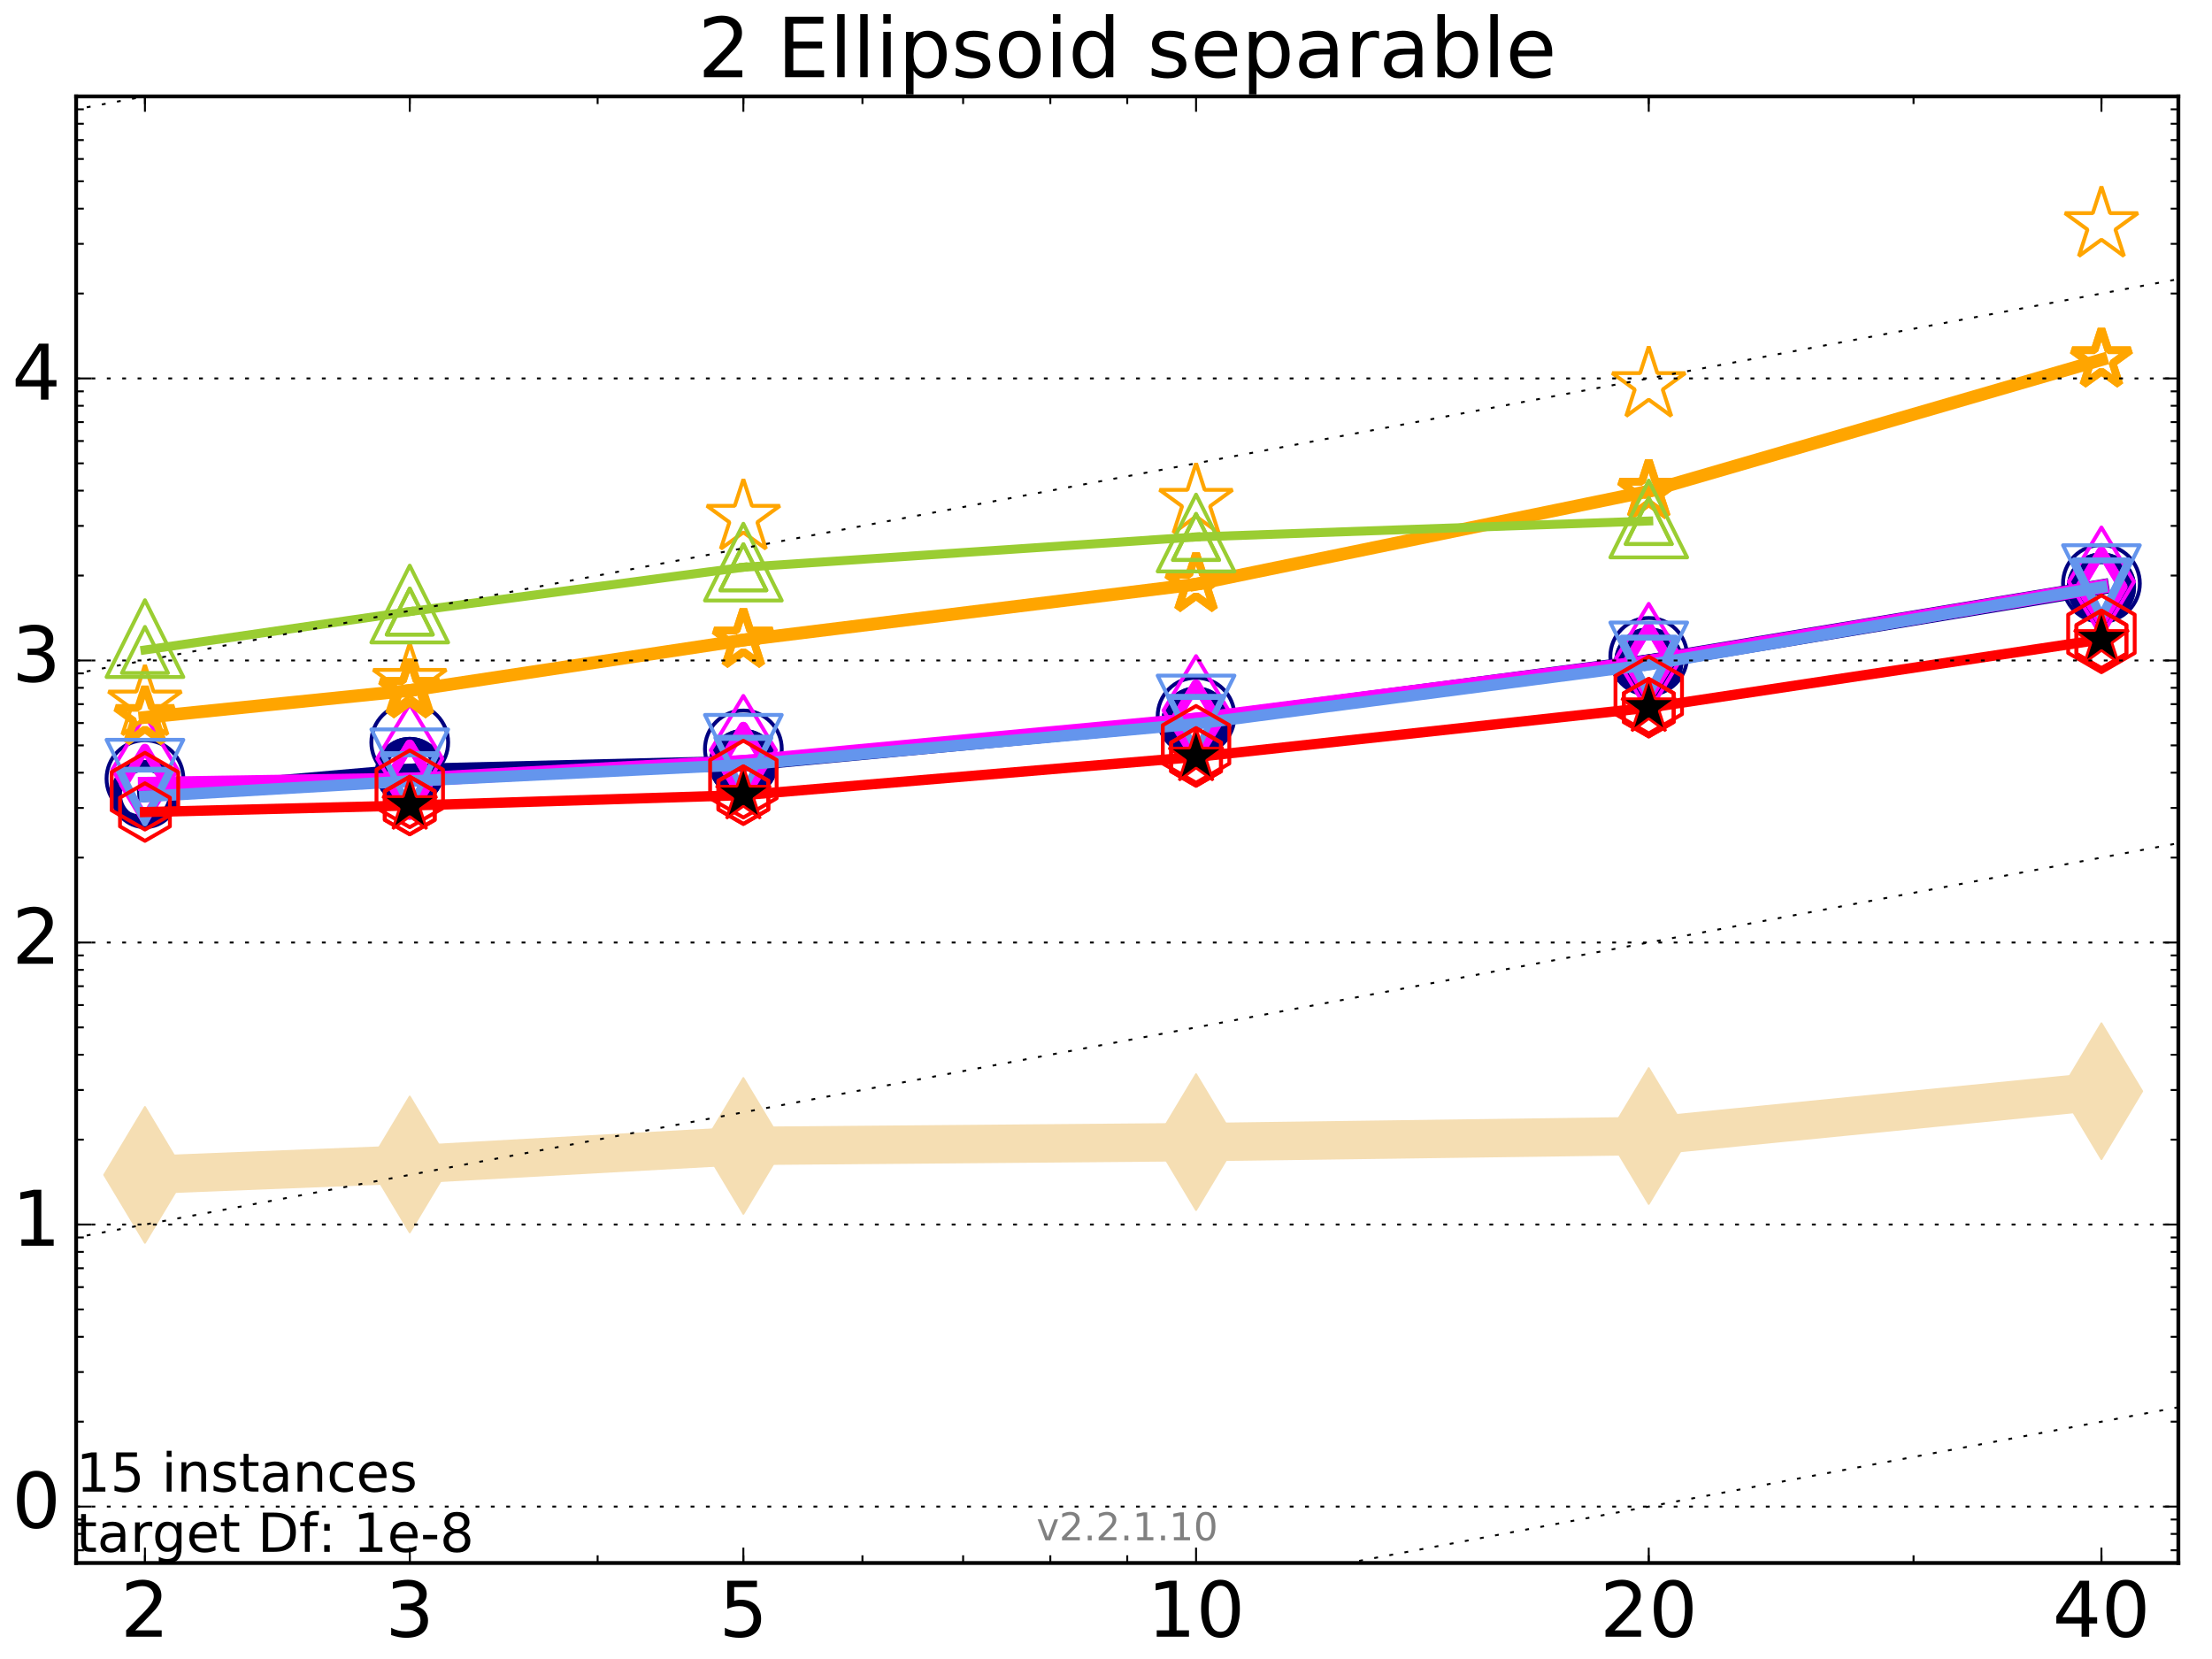 <?xml version="1.0" encoding="utf-8" standalone="no"?>
<!DOCTYPE svg PUBLIC "-//W3C//DTD SVG 1.1//EN"
  "http://www.w3.org/Graphics/SVG/1.1/DTD/svg11.dtd">
<!-- Created with matplotlib (http://matplotlib.org/) -->
<svg height="432pt" version="1.1" viewBox="0 0 576 432" width="576pt" xmlns="http://www.w3.org/2000/svg" xmlns:xlink="http://www.w3.org/1999/xlink">
 <defs>
  <style type="text/css">
*{stroke-linecap:butt;stroke-linejoin:round;stroke-miterlimit:100000;}
  </style>
 </defs>
 <g id="figure_1">
  <g id="patch_1">
   <path d="M 0 432 
L 576 432 
L 576 0 
L 0 0 
z
" style="fill:#ffffff;"/>
  </g>
  <g id="axes_1">
   <g id="patch_2">
    <path d="M 19.825 407 
L 567.24 407 
L 567.24 25.1 
L 19.825 25.1 
z
" style="fill:#ffffff;"/>
   </g>
   <g id="line2d_1">
    <path clip-path="url(#pcf8f9decea)" d="M 37.743 305.937 
L 106.698 303.221 
L 193.571 298.397 
L 311.451 297.405 
L 429.33 295.818 
L 547.209 284.149 
" style="fill:none;stroke:#f5deb3;stroke-linecap:square;stroke-width:10.0;"/>
    <defs>
     <path d="M -0 17.678 
L 10.607 0 
L 0 -17.678 
L -10.607 -0 
z
" id="m0d8db4a2fa" style="stroke:#f5deb3;stroke-linejoin:miter;stroke-width:0.5;"/>
    </defs>
    <g clip-path="url(#pcf8f9decea)">
     <use style="fill:#f5deb3;stroke:#f5deb3;stroke-linejoin:miter;stroke-width:0.5;" x="37.743" xlink:href="#m0d8db4a2fa" y="305.937"/>
     <use style="fill:#f5deb3;stroke:#f5deb3;stroke-linejoin:miter;stroke-width:0.5;" x="106.698" xlink:href="#m0d8db4a2fa" y="303.221"/>
     <use style="fill:#f5deb3;stroke:#f5deb3;stroke-linejoin:miter;stroke-width:0.5;" x="193.571" xlink:href="#m0d8db4a2fa" y="298.397"/>
     <use style="fill:#f5deb3;stroke:#f5deb3;stroke-linejoin:miter;stroke-width:0.5;" x="311.451" xlink:href="#m0d8db4a2fa" y="297.405"/>
     <use style="fill:#f5deb3;stroke:#f5deb3;stroke-linejoin:miter;stroke-width:0.5;" x="429.33" xlink:href="#m0d8db4a2fa" y="295.818"/>
     <use style="fill:#f5deb3;stroke:#f5deb3;stroke-linejoin:miter;stroke-width:0.5;" x="547.209" xlink:href="#m0d8db4a2fa" y="284.149"/>
    </g>
   </g>
   <g id="line2d_2">
    <path clip-path="url(#pcf8f9decea)" d="M 37.743 206.885 
L 106.698 200.888 
" style="fill:none;stroke:#000080;stroke-linecap:square;stroke-width:4.0;"/>
    <defs>
     <path d="M 0 7.5 
C 1.989 7.5 3.897 6.71 5.303 5.303 
C 6.71 3.897 7.5 1.989 7.5 0 
C 7.5 -1.989 6.71 -3.897 5.303 -5.303 
C 3.897 -6.71 1.989 -7.5 0 -7.5 
C -1.989 -7.5 -3.897 -6.71 -5.303 -5.303 
C -6.71 -3.897 -7.5 -1.989 -7.5 0 
C -7.5 1.989 -6.71 3.897 -5.303 5.303 
C -3.897 6.71 -1.989 7.5 0 7.5 
z
" id="m75a92c8776" style="stroke:#000080;stroke-width:3.0;"/>
    </defs>
    <g clip-path="url(#pcf8f9decea)">
     <use style="fill:none;stroke:#000080;stroke-width:3.0;" x="37.743" xlink:href="#m75a92c8776" y="206.885"/>
     <use style="fill:none;stroke:#000080;stroke-width:3.0;" x="106.698" xlink:href="#m75a92c8776" y="200.888"/>
    </g>
   </g>
   <g id="line2d_3">
    <path clip-path="url(#pcf8f9decea)" d="M 106.698 200.888 
L 193.571 198.806 
" style="fill:none;stroke:#000080;stroke-linecap:square;stroke-width:4.0;"/>
    <g clip-path="url(#pcf8f9decea)">
     <use style="fill:none;stroke:#000080;stroke-width:3.0;" x="106.698" xlink:href="#m75a92c8776" y="200.888"/>
     <use style="fill:none;stroke:#000080;stroke-width:3.0;" x="193.571" xlink:href="#m75a92c8776" y="198.806"/>
    </g>
   </g>
   <g id="line2d_4">
    <path clip-path="url(#pcf8f9decea)" d="M 193.571 198.806 
L 311.451 187.77 
" style="fill:none;stroke:#000080;stroke-linecap:square;stroke-width:4.0;"/>
    <g clip-path="url(#pcf8f9decea)">
     <use style="fill:none;stroke:#000080;stroke-width:3.0;" x="193.571" xlink:href="#m75a92c8776" y="198.806"/>
     <use style="fill:none;stroke:#000080;stroke-width:3.0;" x="311.451" xlink:href="#m75a92c8776" y="187.77"/>
    </g>
   </g>
   <g id="line2d_5">
    <path clip-path="url(#pcf8f9decea)" d="M 311.451 187.77 
L 429.33 172.377 
" style="fill:none;stroke:#000080;stroke-linecap:square;stroke-width:4.0;"/>
    <g clip-path="url(#pcf8f9decea)">
     <use style="fill:none;stroke:#000080;stroke-width:3.0;" x="311.451" xlink:href="#m75a92c8776" y="187.77"/>
     <use style="fill:none;stroke:#000080;stroke-width:3.0;" x="429.33" xlink:href="#m75a92c8776" y="172.377"/>
    </g>
   </g>
   <g id="line2d_6">
    <path clip-path="url(#pcf8f9decea)" d="M 429.33 172.377 
L 547.209 152.855 
" style="fill:none;stroke:#000080;stroke-linecap:square;stroke-width:4.0;"/>
    <g clip-path="url(#pcf8f9decea)">
     <use style="fill:none;stroke:#000080;stroke-width:3.0;" x="429.33" xlink:href="#m75a92c8776" y="172.377"/>
     <use style="fill:none;stroke:#000080;stroke-width:3.0;" x="547.209" xlink:href="#m75a92c8776" y="152.855"/>
    </g>
   </g>
   <g id="line2d_7">
    <path clip-path="url(#pcf8f9decea)" d="M 547.209 152.855 
" style="fill:none;stroke:#000080;stroke-linecap:square;stroke-width:4.0;"/>
    <g clip-path="url(#pcf8f9decea)">
     <use style="fill:none;stroke:#000080;stroke-width:3.0;" x="547.209" xlink:href="#m75a92c8776" y="152.855"/>
    </g>
   </g>
   <g id="line2d_8"/>
   <g id="line2d_9">
    <defs>
     <path d="M 0 10 
C 2.652 10 5.196 8.946 7.071 7.071 
C 8.946 5.196 10 2.652 10 0 
C 10 -2.652 8.946 -5.196 7.071 -7.071 
C 5.196 -8.946 2.652 -10 0 -10 
C -2.652 -10 -5.196 -8.946 -7.071 -7.071 
C -8.946 -5.196 -10 -2.652 -10 0 
C -10 2.652 -8.946 5.196 -7.071 7.071 
C -5.196 8.946 -2.652 10 0 10 
z
" id="mfdcdff8cf8" style="stroke:#000080;"/>
    </defs>
    <g clip-path="url(#pcf8f9decea)">
     <use style="fill:none;stroke:#000080;" x="37.743" xlink:href="#mfdcdff8cf8" y="202.762"/>
     <use style="fill:none;stroke:#000080;" x="106.698" xlink:href="#mfdcdff8cf8" y="193.316"/>
     <use style="fill:none;stroke:#000080;" x="193.571" xlink:href="#mfdcdff8cf8" y="195.025"/>
     <use style="fill:none;stroke:#000080;" x="311.451" xlink:href="#mfdcdff8cf8" y="186.489"/>
     <use style="fill:none;stroke:#000080;" x="429.33" xlink:href="#mfdcdff8cf8" y="170.921"/>
     <use style="fill:none;stroke:#000080;" x="547.209" xlink:href="#mfdcdff8cf8" y="151.931"/>
    </g>
   </g>
   <g id="line2d_10">
    <path clip-path="url(#pcf8f9decea)" d="M 37.743 204.119 
L 106.698 203.031 
" style="fill:none;stroke:#ff00ff;stroke-linecap:square;stroke-width:3.667;"/>
    <defs>
     <path d="M -0 9.192 
L 5.515 0 
L 0 -9.192 
L -5.515 -0 
z
" id="m7092fe2d98" style="stroke:#ff00ff;stroke-linejoin:miter;stroke-width:2.5;"/>
    </defs>
    <g clip-path="url(#pcf8f9decea)">
     <use style="fill:none;stroke:#ff00ff;stroke-linejoin:miter;stroke-width:2.5;" x="37.743" xlink:href="#m7092fe2d98" y="204.119"/>
     <use style="fill:none;stroke:#ff00ff;stroke-linejoin:miter;stroke-width:2.5;" x="106.698" xlink:href="#m7092fe2d98" y="203.031"/>
    </g>
   </g>
   <g id="line2d_11">
    <path clip-path="url(#pcf8f9decea)" d="M 106.698 203.031 
L 193.571 198.417 
" style="fill:none;stroke:#ff00ff;stroke-linecap:square;stroke-width:3.667;"/>
    <g clip-path="url(#pcf8f9decea)">
     <use style="fill:none;stroke:#ff00ff;stroke-linejoin:miter;stroke-width:2.5;" x="106.698" xlink:href="#m7092fe2d98" y="203.031"/>
     <use style="fill:none;stroke:#ff00ff;stroke-linejoin:miter;stroke-width:2.5;" x="193.571" xlink:href="#m7092fe2d98" y="198.417"/>
    </g>
   </g>
   <g id="line2d_12">
    <path clip-path="url(#pcf8f9decea)" d="M 193.571 198.417 
L 311.451 187.393 
" style="fill:none;stroke:#ff00ff;stroke-linecap:square;stroke-width:3.667;"/>
    <g clip-path="url(#pcf8f9decea)">
     <use style="fill:none;stroke:#ff00ff;stroke-linejoin:miter;stroke-width:2.5;" x="193.571" xlink:href="#m7092fe2d98" y="198.417"/>
     <use style="fill:none;stroke:#ff00ff;stroke-linejoin:miter;stroke-width:2.5;" x="311.451" xlink:href="#m7092fe2d98" y="187.393"/>
    </g>
   </g>
   <g id="line2d_13">
    <path clip-path="url(#pcf8f9decea)" d="M 311.451 187.393 
L 429.33 172.36 
" style="fill:none;stroke:#ff00ff;stroke-linecap:square;stroke-width:3.667;"/>
    <g clip-path="url(#pcf8f9decea)">
     <use style="fill:none;stroke:#ff00ff;stroke-linejoin:miter;stroke-width:2.5;" x="311.451" xlink:href="#m7092fe2d98" y="187.393"/>
     <use style="fill:none;stroke:#ff00ff;stroke-linejoin:miter;stroke-width:2.5;" x="429.33" xlink:href="#m7092fe2d98" y="172.36"/>
    </g>
   </g>
   <g id="line2d_14">
    <path clip-path="url(#pcf8f9decea)" d="M 429.33 172.36 
L 547.209 152.784 
" style="fill:none;stroke:#ff00ff;stroke-linecap:square;stroke-width:3.667;"/>
    <g clip-path="url(#pcf8f9decea)">
     <use style="fill:none;stroke:#ff00ff;stroke-linejoin:miter;stroke-width:2.5;" x="429.33" xlink:href="#m7092fe2d98" y="172.36"/>
     <use style="fill:none;stroke:#ff00ff;stroke-linejoin:miter;stroke-width:2.5;" x="547.209" xlink:href="#m7092fe2d98" y="152.784"/>
    </g>
   </g>
   <g id="line2d_15">
    <path clip-path="url(#pcf8f9decea)" d="M 547.209 152.784 
" style="fill:none;stroke:#ff00ff;stroke-linecap:square;stroke-width:3.667;"/>
    <g clip-path="url(#pcf8f9decea)">
     <use style="fill:none;stroke:#ff00ff;stroke-linejoin:miter;stroke-width:2.5;" x="547.209" xlink:href="#m7092fe2d98" y="152.784"/>
    </g>
   </g>
   <g id="line2d_16"/>
   <g id="line2d_17">
    <defs>
     <path d="M -0 14.142 
L 8.485 0 
L -0 -14.142 
L -8.485 -0 
z
" id="m4dc5f80ff4" style="stroke:#ff00ff;stroke-linejoin:miter;"/>
    </defs>
    <g clip-path="url(#pcf8f9decea)">
     <use style="fill:none;stroke:#ff00ff;stroke-linejoin:miter;" x="37.743" xlink:href="#m4dc5f80ff4" y="200.384"/>
     <use style="fill:none;stroke:#ff00ff;stroke-linejoin:miter;" x="106.698" xlink:href="#m4dc5f80ff4" y="197.524"/>
     <use style="fill:none;stroke:#ff00ff;stroke-linejoin:miter;" x="193.571" xlink:href="#m4dc5f80ff4" y="195.355"/>
     <use style="fill:none;stroke:#ff00ff;stroke-linejoin:miter;" x="311.451" xlink:href="#m4dc5f80ff4" y="184.992"/>
     <use style="fill:none;stroke:#ff00ff;stroke-linejoin:miter;" x="429.33" xlink:href="#m4dc5f80ff4" y="171.387"/>
     <use style="fill:none;stroke:#ff00ff;stroke-linejoin:miter;" x="547.209" xlink:href="#m4dc5f80ff4" y="151.493"/>
    </g>
   </g>
   <g id="line2d_18">
    <path clip-path="url(#pcf8f9decea)" d="M 37.743 186.813 
L 106.698 179.789 
" style="fill:none;stroke:#ffa500;stroke-linecap:square;stroke-width:3.333;"/>
    <defs>
     <path d="M 0 -8 
L -1.796 -2.472 
L -7.608 -2.472 
L -2.906 0.944 
L -4.702 6.472 
L -0 3.056 
L 4.702 6.472 
L 2.906 0.944 
L 7.608 -2.472 
L 1.796 -2.472 
z
" id="m7b00d946d1" style="stroke:#ffa500;stroke-linejoin:bevel;stroke-width:2.0;"/>
    </defs>
    <g clip-path="url(#pcf8f9decea)">
     <use style="fill:none;stroke:#ffa500;stroke-linejoin:bevel;stroke-width:2.0;" x="37.743" xlink:href="#m7b00d946d1" y="186.813"/>
     <use style="fill:none;stroke:#ffa500;stroke-linejoin:bevel;stroke-width:2.0;" x="106.698" xlink:href="#m7b00d946d1" y="179.789"/>
    </g>
   </g>
   <g id="line2d_19">
    <path clip-path="url(#pcf8f9decea)" d="M 106.698 179.789 
L 193.571 166.669 
" style="fill:none;stroke:#ffa500;stroke-linecap:square;stroke-width:3.333;"/>
    <g clip-path="url(#pcf8f9decea)">
     <use style="fill:none;stroke:#ffa500;stroke-linejoin:bevel;stroke-width:2.0;" x="106.698" xlink:href="#m7b00d946d1" y="179.789"/>
     <use style="fill:none;stroke:#ffa500;stroke-linejoin:bevel;stroke-width:2.0;" x="193.571" xlink:href="#m7b00d946d1" y="166.669"/>
    </g>
   </g>
   <g id="line2d_20">
    <path clip-path="url(#pcf8f9decea)" d="M 193.571 166.669 
L 311.451 152.119 
" style="fill:none;stroke:#ffa500;stroke-linecap:square;stroke-width:3.333;"/>
    <g clip-path="url(#pcf8f9decea)">
     <use style="fill:none;stroke:#ffa500;stroke-linejoin:bevel;stroke-width:2.0;" x="193.571" xlink:href="#m7b00d946d1" y="166.669"/>
     <use style="fill:none;stroke:#ffa500;stroke-linejoin:bevel;stroke-width:2.0;" x="311.451" xlink:href="#m7b00d946d1" y="152.119"/>
    </g>
   </g>
   <g id="line2d_21">
    <path clip-path="url(#pcf8f9decea)" d="M 311.451 152.119 
L 429.33 127.897 
" style="fill:none;stroke:#ffa500;stroke-linecap:square;stroke-width:3.333;"/>
    <g clip-path="url(#pcf8f9decea)">
     <use style="fill:none;stroke:#ffa500;stroke-linejoin:bevel;stroke-width:2.0;" x="311.451" xlink:href="#m7b00d946d1" y="152.119"/>
     <use style="fill:none;stroke:#ffa500;stroke-linejoin:bevel;stroke-width:2.0;" x="429.33" xlink:href="#m7b00d946d1" y="127.897"/>
    </g>
   </g>
   <g id="line2d_22">
    <path clip-path="url(#pcf8f9decea)" d="M 429.33 127.897 
L 547.209 93.661 
" style="fill:none;stroke:#ffa500;stroke-linecap:square;stroke-width:3.333;"/>
    <g clip-path="url(#pcf8f9decea)">
     <use style="fill:none;stroke:#ffa500;stroke-linejoin:bevel;stroke-width:2.0;" x="429.33" xlink:href="#m7b00d946d1" y="127.897"/>
     <use style="fill:none;stroke:#ffa500;stroke-linejoin:bevel;stroke-width:2.0;" x="547.209" xlink:href="#m7b00d946d1" y="93.661"/>
    </g>
   </g>
   <g id="line2d_23">
    <path clip-path="url(#pcf8f9decea)" d="M 547.209 93.661 
" style="fill:none;stroke:#ffa500;stroke-linecap:square;stroke-width:3.333;"/>
    <g clip-path="url(#pcf8f9decea)">
     <use style="fill:none;stroke:#ffa500;stroke-linejoin:bevel;stroke-width:2.0;" x="547.209" xlink:href="#m7b00d946d1" y="93.661"/>
    </g>
   </g>
   <g id="line2d_24"/>
   <g id="line2d_25">
    <defs>
     <path d="M 0 -10 
L -2.245 -3.09 
L -9.511 -3.09 
L -3.633 1.18 
L -5.878 8.09 
L -0 3.82 
L 5.878 8.09 
L 3.633 1.18 
L 9.511 -3.09 
L 2.245 -3.09 
z
" id="m5c8ef8d2d6" style="stroke:#ffa500;stroke-linejoin:bevel;"/>
    </defs>
    <g clip-path="url(#pcf8f9decea)">
     <use style="fill:none;stroke:#ffa500;stroke-linejoin:bevel;" x="37.743" xlink:href="#m5c8ef8d2d6" y="183.179"/>
     <use style="fill:none;stroke:#ffa500;stroke-linejoin:bevel;" x="106.698" xlink:href="#m5c8ef8d2d6" y="177.52"/>
     <use style="fill:none;stroke:#ffa500;stroke-linejoin:bevel;" x="193.571" xlink:href="#m5c8ef8d2d6" y="134.808"/>
     <use style="fill:none;stroke:#ffa500;stroke-linejoin:bevel;" x="311.451" xlink:href="#m5c8ef8d2d6" y="130.647"/>
     <use style="fill:none;stroke:#ffa500;stroke-linejoin:bevel;" x="429.33" xlink:href="#m5c8ef8d2d6" y="100.248"/>
     <use style="fill:none;stroke:#ffa500;stroke-linejoin:bevel;" x="547.209" xlink:href="#m5c8ef8d2d6" y="58.588"/>
    </g>
   </g>
   <g id="line2d_26">
    <path clip-path="url(#pcf8f9decea)" d="M 37.743 207.414 
L 106.698 203.396 
" style="fill:none;stroke:#6495ed;stroke-linecap:square;stroke-width:3.0;"/>
    <defs>
     <path d="M -0 7 
L 7 -7 
L -7 -7 
z
" id="md70bd17df4" style="stroke:#6495ed;stroke-linejoin:miter;stroke-width:1.5;"/>
    </defs>
    <g clip-path="url(#pcf8f9decea)">
     <use style="fill:none;stroke:#6495ed;stroke-linejoin:miter;stroke-width:1.5;" x="37.743" xlink:href="#md70bd17df4" y="207.414"/>
     <use style="fill:none;stroke:#6495ed;stroke-linejoin:miter;stroke-width:1.5;" x="106.698" xlink:href="#md70bd17df4" y="203.396"/>
    </g>
   </g>
   <g id="line2d_27">
    <path clip-path="url(#pcf8f9decea)" d="M 106.698 203.396 
L 193.571 199.139 
" style="fill:none;stroke:#6495ed;stroke-linecap:square;stroke-width:3.0;"/>
    <g clip-path="url(#pcf8f9decea)">
     <use style="fill:none;stroke:#6495ed;stroke-linejoin:miter;stroke-width:1.5;" x="106.698" xlink:href="#md70bd17df4" y="203.396"/>
     <use style="fill:none;stroke:#6495ed;stroke-linejoin:miter;stroke-width:1.5;" x="193.571" xlink:href="#md70bd17df4" y="199.139"/>
    </g>
   </g>
   <g id="line2d_28">
    <path clip-path="url(#pcf8f9decea)" d="M 193.571 199.139 
L 311.451 188.484 
" style="fill:none;stroke:#6495ed;stroke-linecap:square;stroke-width:3.0;"/>
    <g clip-path="url(#pcf8f9decea)">
     <use style="fill:none;stroke:#6495ed;stroke-linejoin:miter;stroke-width:1.5;" x="193.571" xlink:href="#md70bd17df4" y="199.139"/>
     <use style="fill:none;stroke:#6495ed;stroke-linejoin:miter;stroke-width:1.5;" x="311.451" xlink:href="#md70bd17df4" y="188.484"/>
    </g>
   </g>
   <g id="line2d_29">
    <path clip-path="url(#pcf8f9decea)" d="M 311.451 188.484 
L 429.33 173.066 
" style="fill:none;stroke:#6495ed;stroke-linecap:square;stroke-width:3.0;"/>
    <g clip-path="url(#pcf8f9decea)">
     <use style="fill:none;stroke:#6495ed;stroke-linejoin:miter;stroke-width:1.5;" x="311.451" xlink:href="#md70bd17df4" y="188.484"/>
     <use style="fill:none;stroke:#6495ed;stroke-linejoin:miter;stroke-width:1.5;" x="429.33" xlink:href="#md70bd17df4" y="173.066"/>
    </g>
   </g>
   <g id="line2d_30">
    <path clip-path="url(#pcf8f9decea)" d="M 429.33 173.066 
L 547.209 152.897 
" style="fill:none;stroke:#6495ed;stroke-linecap:square;stroke-width:3.0;"/>
    <g clip-path="url(#pcf8f9decea)">
     <use style="fill:none;stroke:#6495ed;stroke-linejoin:miter;stroke-width:1.5;" x="429.33" xlink:href="#md70bd17df4" y="173.066"/>
     <use style="fill:none;stroke:#6495ed;stroke-linejoin:miter;stroke-width:1.5;" x="547.209" xlink:href="#md70bd17df4" y="152.897"/>
    </g>
   </g>
   <g id="line2d_31">
    <path clip-path="url(#pcf8f9decea)" d="M 547.209 152.897 
" style="fill:none;stroke:#6495ed;stroke-linecap:square;stroke-width:3.0;"/>
    <g clip-path="url(#pcf8f9decea)">
     <use style="fill:none;stroke:#6495ed;stroke-linejoin:miter;stroke-width:1.5;" x="547.209" xlink:href="#md70bd17df4" y="152.897"/>
    </g>
   </g>
   <g id="line2d_32"/>
   <g id="line2d_33">
    <defs>
     <path d="M -0 10 
L 10 -10 
L -10 -10 
z
" id="ma4589039b2" style="stroke:#6495ed;stroke-linejoin:miter;"/>
    </defs>
    <g clip-path="url(#pcf8f9decea)">
     <use style="fill:none;stroke:#6495ed;stroke-linejoin:miter;" x="37.743" xlink:href="#ma4589039b2" y="202.637"/>
     <use style="fill:none;stroke:#6495ed;stroke-linejoin:miter;" x="106.698" xlink:href="#ma4589039b2" y="199.934"/>
     <use style="fill:none;stroke:#6495ed;stroke-linejoin:miter;" x="193.571" xlink:href="#ma4589039b2" y="196.162"/>
     <use style="fill:none;stroke:#6495ed;stroke-linejoin:miter;" x="311.451" xlink:href="#ma4589039b2" y="185.922"/>
     <use style="fill:none;stroke:#6495ed;stroke-linejoin:miter;" x="429.33" xlink:href="#ma4589039b2" y="172.106"/>
     <use style="fill:none;stroke:#6495ed;stroke-linejoin:miter;" x="547.209" xlink:href="#ma4589039b2" y="151.981"/>
    </g>
   </g>
   <g id="line2d_34">
    <path clip-path="url(#pcf8f9decea)" d="M 37.743 211.456 
L 106.698 209.754 
" style="fill:none;stroke:#ff0000;stroke-linecap:square;stroke-width:2.667;"/>
    <defs>
     <path d="M 0 -7.5 
L -6.495 -3.75 
L -6.495 3.75 
L -0 7.5 
L 6.495 3.75 
L 6.495 -3.75 
z
" id="ma83fa7735f" style="stroke:#ff0000;stroke-linejoin:miter;"/>
    </defs>
    <g clip-path="url(#pcf8f9decea)">
     <use style="fill:none;stroke:#ff0000;stroke-linejoin:miter;" x="37.743" xlink:href="#ma83fa7735f" y="211.456"/>
     <use style="fill:none;stroke:#ff0000;stroke-linejoin:miter;" x="106.698" xlink:href="#ma83fa7735f" y="209.754"/>
    </g>
   </g>
   <g id="line2d_35">
    <path clip-path="url(#pcf8f9decea)" d="M 106.698 209.754 
L 193.571 207.051 
" style="fill:none;stroke:#ff0000;stroke-linecap:square;stroke-width:2.667;"/>
    <g clip-path="url(#pcf8f9decea)">
     <use style="fill:none;stroke:#ff0000;stroke-linejoin:miter;" x="106.698" xlink:href="#ma83fa7735f" y="209.754"/>
     <use style="fill:none;stroke:#ff0000;stroke-linejoin:miter;" x="193.571" xlink:href="#ma83fa7735f" y="207.051"/>
    </g>
   </g>
   <g id="line2d_36">
    <path clip-path="url(#pcf8f9decea)" d="M 193.571 207.051 
L 311.451 197.109 
" style="fill:none;stroke:#ff0000;stroke-linecap:square;stroke-width:2.667;"/>
    <g clip-path="url(#pcf8f9decea)">
     <use style="fill:none;stroke:#ff0000;stroke-linejoin:miter;" x="193.571" xlink:href="#ma83fa7735f" y="207.051"/>
     <use style="fill:none;stroke:#ff0000;stroke-linejoin:miter;" x="311.451" xlink:href="#ma83fa7735f" y="197.109"/>
    </g>
   </g>
   <g id="line2d_37">
    <path clip-path="url(#pcf8f9decea)" d="M 311.451 197.109 
L 429.33 184.272 
" style="fill:none;stroke:#ff0000;stroke-linecap:square;stroke-width:2.667;"/>
    <g clip-path="url(#pcf8f9decea)">
     <use style="fill:none;stroke:#ff0000;stroke-linejoin:miter;" x="311.451" xlink:href="#ma83fa7735f" y="197.109"/>
     <use style="fill:none;stroke:#ff0000;stroke-linejoin:miter;" x="429.33" xlink:href="#ma83fa7735f" y="184.272"/>
    </g>
   </g>
   <g id="line2d_38">
    <path clip-path="url(#pcf8f9decea)" d="M 429.33 184.272 
L 547.209 166.499 
" style="fill:none;stroke:#ff0000;stroke-linecap:square;stroke-width:2.667;"/>
    <g clip-path="url(#pcf8f9decea)">
     <use style="fill:none;stroke:#ff0000;stroke-linejoin:miter;" x="429.33" xlink:href="#ma83fa7735f" y="184.272"/>
     <use style="fill:none;stroke:#ff0000;stroke-linejoin:miter;" x="547.209" xlink:href="#ma83fa7735f" y="166.499"/>
    </g>
   </g>
   <g id="line2d_39">
    <path clip-path="url(#pcf8f9decea)" d="M 547.209 166.499 
" style="fill:none;stroke:#ff0000;stroke-linecap:square;stroke-width:2.667;"/>
    <g clip-path="url(#pcf8f9decea)">
     <use style="fill:none;stroke:#ff0000;stroke-linejoin:miter;" x="547.209" xlink:href="#ma83fa7735f" y="166.499"/>
    </g>
   </g>
   <g id="line2d_40"/>
   <g id="line2d_41">
    <defs>
     <path d="M 0 -10 
L -8.66 -5 
L -8.66 5 
L -0 10 
L 8.66 5 
L 8.66 -5 
z
" id="m783758279e" style="stroke:#ff0000;stroke-linejoin:miter;"/>
    </defs>
    <g clip-path="url(#pcf8f9decea)">
     <use style="fill:none;stroke:#ff0000;stroke-linejoin:miter;" x="37.743" xlink:href="#m783758279e" y="206.021"/>
     <use style="fill:none;stroke:#ff0000;stroke-linejoin:miter;" x="106.698" xlink:href="#m783758279e" y="205.409"/>
     <use style="fill:none;stroke:#ff0000;stroke-linejoin:miter;" x="193.571" xlink:href="#m783758279e" y="202.88"/>
     <use style="fill:none;stroke:#ff0000;stroke-linejoin:miter;" x="311.451" xlink:href="#m783758279e" y="193.826"/>
     <use style="fill:none;stroke:#ff0000;stroke-linejoin:miter;" x="429.33" xlink:href="#m783758279e" y="180.98"/>
     <use style="fill:none;stroke:#ff0000;stroke-linejoin:miter;" x="547.209" xlink:href="#m783758279e" y="165.045"/>
    </g>
   </g>
   <g id="line2d_42">
    <path clip-path="url(#pcf8f9decea)" d="M 37.743 169.246 
L 106.698 159.246 
" style="fill:none;stroke:#9acd32;stroke-linecap:square;stroke-width:2.333;"/>
    <defs>
     <path d="M 0 -6 
L -6 6 
L 6 6 
z
" id="md1da580bd9" style="stroke:#9acd32;stroke-linejoin:miter;"/>
    </defs>
    <g clip-path="url(#pcf8f9decea)">
     <use style="fill:none;stroke:#9acd32;stroke-linejoin:miter;" x="37.743" xlink:href="#md1da580bd9" y="169.246"/>
     <use style="fill:none;stroke:#9acd32;stroke-linejoin:miter;" x="106.698" xlink:href="#md1da580bd9" y="159.246"/>
    </g>
   </g>
   <g id="line2d_43">
    <path clip-path="url(#pcf8f9decea)" d="M 106.698 159.246 
L 193.571 147.712 
" style="fill:none;stroke:#9acd32;stroke-linecap:square;stroke-width:2.333;"/>
    <g clip-path="url(#pcf8f9decea)">
     <use style="fill:none;stroke:#9acd32;stroke-linejoin:miter;" x="106.698" xlink:href="#md1da580bd9" y="159.246"/>
     <use style="fill:none;stroke:#9acd32;stroke-linejoin:miter;" x="193.571" xlink:href="#md1da580bd9" y="147.712"/>
    </g>
   </g>
   <g id="line2d_44">
    <path clip-path="url(#pcf8f9decea)" d="M 193.571 147.712 
L 311.451 139.824 
" style="fill:none;stroke:#9acd32;stroke-linecap:square;stroke-width:2.333;"/>
    <g clip-path="url(#pcf8f9decea)">
     <use style="fill:none;stroke:#9acd32;stroke-linejoin:miter;" x="193.571" xlink:href="#md1da580bd9" y="147.712"/>
     <use style="fill:none;stroke:#9acd32;stroke-linejoin:miter;" x="311.451" xlink:href="#md1da580bd9" y="139.824"/>
    </g>
   </g>
   <g id="line2d_45">
    <path clip-path="url(#pcf8f9decea)" d="M 311.451 139.824 
L 429.33 135.67 
" style="fill:none;stroke:#9acd32;stroke-linecap:square;stroke-width:2.333;"/>
    <g clip-path="url(#pcf8f9decea)">
     <use style="fill:none;stroke:#9acd32;stroke-linejoin:miter;" x="311.451" xlink:href="#md1da580bd9" y="139.824"/>
     <use style="fill:none;stroke:#9acd32;stroke-linejoin:miter;" x="429.33" xlink:href="#md1da580bd9" y="135.67"/>
    </g>
   </g>
   <g id="line2d_46">
    <path clip-path="url(#pcf8f9decea)" d="M 429.33 135.67 
" style="fill:none;stroke:#9acd32;stroke-linecap:square;stroke-width:2.333;"/>
    <g clip-path="url(#pcf8f9decea)">
     <use style="fill:none;stroke:#9acd32;stroke-linejoin:miter;" x="429.33" xlink:href="#md1da580bd9" y="135.67"/>
    </g>
   </g>
   <g id="line2d_47"/>
   <g id="line2d_48">
    <defs>
     <path d="M 0 -10 
L -10 10 
L 10 10 
z
" id="m34ae9ef07d" style="stroke:#9acd32;stroke-linejoin:miter;"/>
    </defs>
    <g clip-path="url(#pcf8f9decea)">
     <use style="fill:none;stroke:#9acd32;stroke-linejoin:miter;" x="37.743" xlink:href="#m34ae9ef07d" y="166.289"/>
     <use style="fill:none;stroke:#9acd32;stroke-linejoin:miter;" x="106.698" xlink:href="#m34ae9ef07d" y="157.287"/>
     <use style="fill:none;stroke:#9acd32;stroke-linejoin:miter;" x="193.571" xlink:href="#m34ae9ef07d" y="146.379"/>
     <use style="fill:none;stroke:#9acd32;stroke-linejoin:miter;" x="311.451" xlink:href="#m34ae9ef07d" y="138.796"/>
     <use style="fill:none;stroke:#9acd32;stroke-linejoin:miter;" x="429.33" xlink:href="#m34ae9ef07d" y="135.142"/>
    </g>
   </g>
   <g id="line2d_49">
    <defs>
     <path d="M 0 -7.5 
L -1.684 -2.318 
L -7.133 -2.318 
L -2.725 0.885 
L -4.408 6.068 
L -0 2.865 
L 4.408 6.068 
L 2.725 0.885 
L 7.133 -2.318 
L 1.684 -2.318 
z
" id="m81c7b14d15" style="stroke:#ff0000;stroke-linejoin:bevel;stroke-width:0.7;"/>
    </defs>
    <g clip-path="url(#pcf8f9decea)">
     <use style="stroke:#ff0000;stroke-linejoin:bevel;stroke-width:0.7;" x="106.698" xlink:href="#m81c7b14d15" y="209.754"/>
     <use style="stroke:#ff0000;stroke-linejoin:bevel;stroke-width:0.7;" x="193.571" xlink:href="#m81c7b14d15" y="207.051"/>
     <use style="stroke:#ff0000;stroke-linejoin:bevel;stroke-width:0.7;" x="311.451" xlink:href="#m81c7b14d15" y="197.109"/>
     <use style="stroke:#ff0000;stroke-linejoin:bevel;stroke-width:0.7;" x="429.33" xlink:href="#m81c7b14d15" y="184.272"/>
     <use style="stroke:#ff0000;stroke-linejoin:bevel;stroke-width:0.7;" x="547.209" xlink:href="#m81c7b14d15" y="166.499"/>
    </g>
   </g>
   <g id="line2d_50">
    <path clip-path="url(#pcf8f9decea)" d="M -353.844 539.196 
M 212.383 433 
L 577 364.616 
" style="fill:none;stroke:#000000;stroke-dasharray:1,3;stroke-dashoffset:0.0;stroke-width:0.5;"/>
   </g>
   <g id="line2d_51">
    <path clip-path="url(#pcf8f9decea)" d="M -353.844 392.312 
M -1 326.136 
L 577 217.731 
" style="fill:none;stroke:#000000;stroke-dasharray:1,3;stroke-dashoffset:0.0;stroke-width:0.5;"/>
   </g>
   <g id="line2d_52">
    <path clip-path="url(#pcf8f9decea)" d="M -353.844 245.427 
M -1 179.251 
L 577 70.847 
" style="fill:none;stroke:#000000;stroke-dasharray:1,3;stroke-dashoffset:0.0;stroke-width:0.5;"/>
   </g>
   <g id="line2d_53">
    <path clip-path="url(#pcf8f9decea)" d="M -353.844 98.542 
M -1 32.366 
L 176.906 -1 
" style="fill:none;stroke:#000000;stroke-dasharray:1,3;stroke-dashoffset:0.0;stroke-width:0.5;"/>
   </g>
   <g id="line2d_54">
    <path clip-path="url(#pcf8f9decea)" d="M -353.844 -48.342 
" style="fill:none;stroke:#000000;stroke-dasharray:1,3;stroke-dashoffset:0.0;stroke-width:0.5;"/>
   </g>
   <g id="patch_3">
    <path d="M 19.825 25.1 
L 567.24 25.1 
" style="fill:none;stroke:#000000;stroke-linecap:square;stroke-linejoin:miter;"/>
   </g>
   <g id="patch_4">
    <path d="M 567.24 407 
L 567.24 25.1 
" style="fill:none;stroke:#000000;stroke-linecap:square;stroke-linejoin:miter;"/>
   </g>
   <g id="patch_5">
    <path d="M 19.825 407 
L 567.24 407 
" style="fill:none;stroke:#000000;stroke-linecap:square;stroke-linejoin:miter;"/>
   </g>
   <g id="patch_6">
    <path d="M 19.825 407 
L 19.825 25.1 
" style="fill:none;stroke:#000000;stroke-linecap:square;stroke-linejoin:miter;"/>
   </g>
   <g id="matplotlib.axis_1">
    <g id="xtick_1">
     <g id="line2d_55">
      <defs>
       <path d="M 0 0 
L 0 -4 
" id="m872413b663" style="stroke:#000000;stroke-width:0.5;"/>
      </defs>
      <g>
       <use style="stroke:#000000;stroke-width:0.5;" x="37.743" xlink:href="#m872413b663" y="407.0"/>
      </g>
     </g>
     <g id="line2d_56">
      <defs>
       <path d="M 0 0 
L 0 4 
" id="m1d49232a65" style="stroke:#000000;stroke-width:0.5;"/>
      </defs>
      <g>
       <use style="stroke:#000000;stroke-width:0.5;" x="37.743" xlink:href="#m1d49232a65" y="25.1"/>
      </g>
     </g>
     <g id="text_1">
      <!-- 2 -->
      <defs>
       <path d="M 19.188 8.297 
L 53.609 8.297 
L 53.609 0 
L 7.328 0 
L 7.328 8.297 
Q 12.938 14.109 22.625 23.891 
Q 32.328 33.688 34.812 36.531 
Q 39.547 41.844 41.422 45.531 
Q 43.312 49.219 43.312 52.781 
Q 43.312 58.594 39.234 62.25 
Q 35.156 65.922 28.609 65.922 
Q 23.969 65.922 18.812 64.312 
Q 13.672 62.703 7.812 59.422 
L 7.812 69.391 
Q 13.766 71.781 18.938 73 
Q 24.125 74.219 28.422 74.219 
Q 39.75 74.219 46.484 68.547 
Q 53.219 62.891 53.219 53.422 
Q 53.219 48.922 51.531 44.891 
Q 49.859 40.875 45.406 35.406 
Q 44.188 33.984 37.641 27.219 
Q 31.109 20.453 19.188 8.297 
" id="BitstreamVeraSans-Roman-32"/>
      </defs>
      <g transform="translate(31.381 426.197)scale(0.2 -0.2)">
       <use xlink:href="#BitstreamVeraSans-Roman-32"/>
      </g>
     </g>
    </g>
    <g id="xtick_2">
     <g id="line2d_57">
      <g>
       <use style="stroke:#000000;stroke-width:0.5;" x="106.698" xlink:href="#m872413b663" y="407.0"/>
      </g>
     </g>
     <g id="line2d_58">
      <g>
       <use style="stroke:#000000;stroke-width:0.5;" x="106.698" xlink:href="#m1d49232a65" y="25.1"/>
      </g>
     </g>
     <g id="text_2">
      <!-- 3 -->
      <defs>
       <path d="M 40.578 39.312 
Q 47.656 37.797 51.625 33 
Q 55.609 28.219 55.609 21.188 
Q 55.609 10.406 48.188 4.484 
Q 40.766 -1.422 27.094 -1.422 
Q 22.516 -1.422 17.656 -0.516 
Q 12.797 0.391 7.625 2.203 
L 7.625 11.719 
Q 11.719 9.328 16.594 8.109 
Q 21.484 6.891 26.812 6.891 
Q 36.078 6.891 40.938 10.547 
Q 45.797 14.203 45.797 21.188 
Q 45.797 27.641 41.281 31.266 
Q 36.766 34.906 28.719 34.906 
L 20.219 34.906 
L 20.219 43.016 
L 29.109 43.016 
Q 36.375 43.016 40.234 45.922 
Q 44.094 48.828 44.094 54.297 
Q 44.094 59.906 40.109 62.906 
Q 36.141 65.922 28.719 65.922 
Q 24.656 65.922 20.016 65.031 
Q 15.375 64.156 9.812 62.312 
L 9.812 71.094 
Q 15.438 72.656 20.344 73.438 
Q 25.25 74.219 29.594 74.219 
Q 40.828 74.219 47.359 69.109 
Q 53.906 64.016 53.906 55.328 
Q 53.906 49.266 50.438 45.094 
Q 46.969 40.922 40.578 39.312 
" id="BitstreamVeraSans-Roman-33"/>
      </defs>
      <g transform="translate(100.336 426.197)scale(0.2 -0.2)">
       <use xlink:href="#BitstreamVeraSans-Roman-33"/>
      </g>
     </g>
    </g>
    <g id="xtick_3">
     <g id="line2d_59">
      <g>
       <use style="stroke:#000000;stroke-width:0.5;" x="193.571" xlink:href="#m872413b663" y="407.0"/>
      </g>
     </g>
     <g id="line2d_60">
      <g>
       <use style="stroke:#000000;stroke-width:0.5;" x="193.571" xlink:href="#m1d49232a65" y="25.1"/>
      </g>
     </g>
     <g id="text_3">
      <!-- 5 -->
      <defs>
       <path d="M 10.797 72.906 
L 49.516 72.906 
L 49.516 64.594 
L 19.828 64.594 
L 19.828 46.734 
Q 21.969 47.469 24.109 47.828 
Q 26.266 48.188 28.422 48.188 
Q 40.625 48.188 47.75 41.5 
Q 54.891 34.812 54.891 23.391 
Q 54.891 11.625 47.562 5.094 
Q 40.234 -1.422 26.906 -1.422 
Q 22.312 -1.422 17.547 -0.641 
Q 12.797 0.141 7.719 1.703 
L 7.719 11.625 
Q 12.109 9.234 16.797 8.062 
Q 21.484 6.891 26.703 6.891 
Q 35.156 6.891 40.078 11.328 
Q 45.016 15.766 45.016 23.391 
Q 45.016 31 40.078 35.438 
Q 35.156 39.891 26.703 39.891 
Q 22.75 39.891 18.812 39.016 
Q 14.891 38.141 10.797 36.281 
z
" id="BitstreamVeraSans-Roman-35"/>
      </defs>
      <g transform="translate(187.209 426.197)scale(0.2 -0.2)">
       <use xlink:href="#BitstreamVeraSans-Roman-35"/>
      </g>
     </g>
    </g>
    <g id="xtick_4">
     <g id="line2d_61">
      <g>
       <use style="stroke:#000000;stroke-width:0.5;" x="311.451" xlink:href="#m872413b663" y="407.0"/>
      </g>
     </g>
     <g id="line2d_62">
      <g>
       <use style="stroke:#000000;stroke-width:0.5;" x="311.451" xlink:href="#m1d49232a65" y="25.1"/>
      </g>
     </g>
     <g id="text_4">
      <!-- 10 -->
      <defs>
       <path d="M 31.781 66.406 
Q 24.172 66.406 20.328 58.906 
Q 16.5 51.422 16.5 36.375 
Q 16.5 21.391 20.328 13.891 
Q 24.172 6.391 31.781 6.391 
Q 39.453 6.391 43.281 13.891 
Q 47.125 21.391 47.125 36.375 
Q 47.125 51.422 43.281 58.906 
Q 39.453 66.406 31.781 66.406 
M 31.781 74.219 
Q 44.047 74.219 50.516 64.516 
Q 56.984 54.828 56.984 36.375 
Q 56.984 17.969 50.516 8.266 
Q 44.047 -1.422 31.781 -1.422 
Q 19.531 -1.422 13.062 8.266 
Q 6.594 17.969 6.594 36.375 
Q 6.594 54.828 13.062 64.516 
Q 19.531 74.219 31.781 74.219 
" id="BitstreamVeraSans-Roman-30"/>
       <path d="M 12.406 8.297 
L 28.516 8.297 
L 28.516 63.922 
L 10.984 60.406 
L 10.984 69.391 
L 28.422 72.906 
L 38.281 72.906 
L 38.281 8.297 
L 54.391 8.297 
L 54.391 0 
L 12.406 0 
z
" id="BitstreamVeraSans-Roman-31"/>
      </defs>
      <g transform="translate(298.726 426.197)scale(0.2 -0.2)">
       <use xlink:href="#BitstreamVeraSans-Roman-31"/>
       <use x="63.623" xlink:href="#BitstreamVeraSans-Roman-30"/>
      </g>
     </g>
    </g>
    <g id="xtick_5">
     <g id="line2d_63">
      <g>
       <use style="stroke:#000000;stroke-width:0.5;" x="429.33" xlink:href="#m872413b663" y="407.0"/>
      </g>
     </g>
     <g id="line2d_64">
      <g>
       <use style="stroke:#000000;stroke-width:0.5;" x="429.33" xlink:href="#m1d49232a65" y="25.1"/>
      </g>
     </g>
     <g id="text_5">
      <!-- 20 -->
      <g transform="translate(416.605 426.197)scale(0.2 -0.2)">
       <use xlink:href="#BitstreamVeraSans-Roman-32"/>
       <use x="63.623" xlink:href="#BitstreamVeraSans-Roman-30"/>
      </g>
     </g>
    </g>
    <g id="xtick_6">
     <g id="line2d_65">
      <g>
       <use style="stroke:#000000;stroke-width:0.5;" x="547.209" xlink:href="#m872413b663" y="407.0"/>
      </g>
     </g>
     <g id="line2d_66">
      <g>
       <use style="stroke:#000000;stroke-width:0.5;" x="547.209" xlink:href="#m1d49232a65" y="25.1"/>
      </g>
     </g>
     <g id="text_6">
      <!-- 40 -->
      <defs>
       <path d="M 37.797 64.312 
L 12.891 25.391 
L 37.797 25.391 
z
M 35.203 72.906 
L 47.609 72.906 
L 47.609 25.391 
L 58.016 25.391 
L 58.016 17.188 
L 47.609 17.188 
L 47.609 0 
L 37.797 0 
L 37.797 17.188 
L 4.891 17.188 
L 4.891 26.703 
z
" id="BitstreamVeraSans-Roman-34"/>
      </defs>
      <g transform="translate(534.484 426.197)scale(0.2 -0.2)">
       <use xlink:href="#BitstreamVeraSans-Roman-34"/>
       <use x="63.623" xlink:href="#BitstreamVeraSans-Roman-30"/>
      </g>
     </g>
    </g>
    <g id="xtick_7">
     <g id="line2d_67">
      <defs>
       <path d="M 0 0 
L 0 -2 
" id="m15498fa5dc" style="stroke:#000000;stroke-width:0.5;"/>
      </defs>
      <g>
       <use style="stroke:#000000;stroke-width:0.5;" x="37.743" xlink:href="#m15498fa5dc" y="407.0"/>
      </g>
     </g>
     <g id="line2d_68">
      <defs>
       <path d="M 0 0 
L 0 2 
" id="m30bfda569f" style="stroke:#000000;stroke-width:0.5;"/>
      </defs>
      <g>
       <use style="stroke:#000000;stroke-width:0.5;" x="37.743" xlink:href="#m30bfda569f" y="25.1"/>
      </g>
     </g>
    </g>
    <g id="xtick_8">
     <g id="line2d_69">
      <g>
       <use style="stroke:#000000;stroke-width:0.5;" x="106.698" xlink:href="#m15498fa5dc" y="407.0"/>
      </g>
     </g>
     <g id="line2d_70">
      <g>
       <use style="stroke:#000000;stroke-width:0.5;" x="106.698" xlink:href="#m30bfda569f" y="25.1"/>
      </g>
     </g>
    </g>
    <g id="xtick_9">
     <g id="line2d_71">
      <g>
       <use style="stroke:#000000;stroke-width:0.5;" x="155.622" xlink:href="#m15498fa5dc" y="407.0"/>
      </g>
     </g>
     <g id="line2d_72">
      <g>
       <use style="stroke:#000000;stroke-width:0.5;" x="155.622" xlink:href="#m30bfda569f" y="25.1"/>
      </g>
     </g>
    </g>
    <g id="xtick_10">
     <g id="line2d_73">
      <g>
       <use style="stroke:#000000;stroke-width:0.5;" x="193.571" xlink:href="#m15498fa5dc" y="407.0"/>
      </g>
     </g>
     <g id="line2d_74">
      <g>
       <use style="stroke:#000000;stroke-width:0.5;" x="193.571" xlink:href="#m30bfda569f" y="25.1"/>
      </g>
     </g>
    </g>
    <g id="xtick_11">
     <g id="line2d_75">
      <g>
       <use style="stroke:#000000;stroke-width:0.5;" x="224.577" xlink:href="#m15498fa5dc" y="407.0"/>
      </g>
     </g>
     <g id="line2d_76">
      <g>
       <use style="stroke:#000000;stroke-width:0.5;" x="224.577" xlink:href="#m30bfda569f" y="25.1"/>
      </g>
     </g>
    </g>
    <g id="xtick_12">
     <g id="line2d_77">
      <g>
       <use style="stroke:#000000;stroke-width:0.5;" x="250.793" xlink:href="#m15498fa5dc" y="407.0"/>
      </g>
     </g>
     <g id="line2d_78">
      <g>
       <use style="stroke:#000000;stroke-width:0.5;" x="250.793" xlink:href="#m30bfda569f" y="25.1"/>
      </g>
     </g>
    </g>
    <g id="xtick_13">
     <g id="line2d_79">
      <g>
       <use style="stroke:#000000;stroke-width:0.5;" x="273.502" xlink:href="#m15498fa5dc" y="407.0"/>
      </g>
     </g>
     <g id="line2d_80">
      <g>
       <use style="stroke:#000000;stroke-width:0.5;" x="273.502" xlink:href="#m30bfda569f" y="25.1"/>
      </g>
     </g>
    </g>
    <g id="xtick_14">
     <g id="line2d_81">
      <g>
       <use style="stroke:#000000;stroke-width:0.5;" x="293.532" xlink:href="#m15498fa5dc" y="407.0"/>
      </g>
     </g>
     <g id="line2d_82">
      <g>
       <use style="stroke:#000000;stroke-width:0.5;" x="293.532" xlink:href="#m30bfda569f" y="25.1"/>
      </g>
     </g>
    </g>
    <g id="xtick_15">
     <g id="line2d_83">
      <g>
       <use style="stroke:#000000;stroke-width:0.5;" x="429.33" xlink:href="#m15498fa5dc" y="407.0"/>
      </g>
     </g>
     <g id="line2d_84">
      <g>
       <use style="stroke:#000000;stroke-width:0.5;" x="429.33" xlink:href="#m30bfda569f" y="25.1"/>
      </g>
     </g>
    </g>
    <g id="xtick_16">
     <g id="line2d_85">
      <g>
       <use style="stroke:#000000;stroke-width:0.5;" x="498.285" xlink:href="#m15498fa5dc" y="407.0"/>
      </g>
     </g>
     <g id="line2d_86">
      <g>
       <use style="stroke:#000000;stroke-width:0.5;" x="498.285" xlink:href="#m30bfda569f" y="25.1"/>
      </g>
     </g>
    </g>
    <g id="xtick_17">
     <g id="line2d_87">
      <g>
       <use style="stroke:#000000;stroke-width:0.5;" x="547.209" xlink:href="#m15498fa5dc" y="407.0"/>
      </g>
     </g>
     <g id="line2d_88">
      <g>
       <use style="stroke:#000000;stroke-width:0.5;" x="547.209" xlink:href="#m30bfda569f" y="25.1"/>
      </g>
     </g>
    </g>
   </g>
   <g id="matplotlib.axis_2">
    <g id="ytick_1">
     <g id="line2d_89">
      <path clip-path="url(#pcf8f9decea)" d="M 19.825 392.312 
L 567.24 392.312 
" style="fill:none;stroke:#000000;stroke-dasharray:1,3;stroke-dashoffset:0.0;stroke-width:0.5;"/>
     </g>
     <g id="line2d_90">
      <defs>
       <path d="M 0 0 
L 4 0 
" id="m2791701268" style="stroke:#000000;stroke-width:0.5;"/>
      </defs>
      <g>
       <use style="stroke:#000000;stroke-width:0.5;" x="19.825" xlink:href="#m2791701268" y="392.312"/>
      </g>
     </g>
     <g id="line2d_91">
      <defs>
       <path d="M 0 0 
L -4 0 
" id="maceb2e5ca2" style="stroke:#000000;stroke-width:0.5;"/>
      </defs>
      <g>
       <use style="stroke:#000000;stroke-width:0.5;" x="567.24" xlink:href="#maceb2e5ca2" y="392.312"/>
      </g>
     </g>
     <g id="text_7">
      <!-- 0 -->
      <g transform="translate(3.1 397.83)scale(0.2 -0.2)">
       <use xlink:href="#BitstreamVeraSans-Roman-30"/>
      </g>
     </g>
    </g>
    <g id="ytick_2">
     <g id="line2d_92">
      <path clip-path="url(#pcf8f9decea)" d="M 19.825 318.869 
L 567.24 318.869 
" style="fill:none;stroke:#000000;stroke-dasharray:1,3;stroke-dashoffset:0.0;stroke-width:0.5;"/>
     </g>
     <g id="line2d_93">
      <g>
       <use style="stroke:#000000;stroke-width:0.5;" x="19.825" xlink:href="#m2791701268" y="318.869"/>
      </g>
     </g>
     <g id="line2d_94">
      <g>
       <use style="stroke:#000000;stroke-width:0.5;" x="567.24" xlink:href="#maceb2e5ca2" y="318.869"/>
      </g>
     </g>
     <g id="text_8">
      <!-- 1 -->
      <g transform="translate(3.1 324.388)scale(0.2 -0.2)">
       <use xlink:href="#BitstreamVeraSans-Roman-31"/>
      </g>
     </g>
    </g>
    <g id="ytick_3">
     <g id="line2d_95">
      <path clip-path="url(#pcf8f9decea)" d="M 19.825 245.427 
L 567.24 245.427 
" style="fill:none;stroke:#000000;stroke-dasharray:1,3;stroke-dashoffset:0.0;stroke-width:0.5;"/>
     </g>
     <g id="line2d_96">
      <g>
       <use style="stroke:#000000;stroke-width:0.5;" x="19.825" xlink:href="#m2791701268" y="245.427"/>
      </g>
     </g>
     <g id="line2d_97">
      <g>
       <use style="stroke:#000000;stroke-width:0.5;" x="567.24" xlink:href="#maceb2e5ca2" y="245.427"/>
      </g>
     </g>
     <g id="text_9">
      <!-- 2 -->
      <g transform="translate(3.1 250.946)scale(0.2 -0.2)">
       <use xlink:href="#BitstreamVeraSans-Roman-32"/>
      </g>
     </g>
    </g>
    <g id="ytick_4">
     <g id="line2d_98">
      <path clip-path="url(#pcf8f9decea)" d="M 19.825 171.985 
L 567.24 171.985 
" style="fill:none;stroke:#000000;stroke-dasharray:1,3;stroke-dashoffset:0.0;stroke-width:0.5;"/>
     </g>
     <g id="line2d_99">
      <g>
       <use style="stroke:#000000;stroke-width:0.5;" x="19.825" xlink:href="#m2791701268" y="171.985"/>
      </g>
     </g>
     <g id="line2d_100">
      <g>
       <use style="stroke:#000000;stroke-width:0.5;" x="567.24" xlink:href="#maceb2e5ca2" y="171.985"/>
      </g>
     </g>
     <g id="text_10">
      <!-- 3 -->
      <g transform="translate(3.1 177.503)scale(0.2 -0.2)">
       <use xlink:href="#BitstreamVeraSans-Roman-33"/>
      </g>
     </g>
    </g>
    <g id="ytick_5">
     <g id="line2d_101">
      <path clip-path="url(#pcf8f9decea)" d="M 19.825 98.542 
L 567.24 98.542 
" style="fill:none;stroke:#000000;stroke-dasharray:1,3;stroke-dashoffset:0.0;stroke-width:0.5;"/>
     </g>
     <g id="line2d_102">
      <g>
       <use style="stroke:#000000;stroke-width:0.5;" x="19.825" xlink:href="#m2791701268" y="98.542"/>
      </g>
     </g>
     <g id="line2d_103">
      <g>
       <use style="stroke:#000000;stroke-width:0.5;" x="567.24" xlink:href="#maceb2e5ca2" y="98.542"/>
      </g>
     </g>
     <g id="text_11">
      <!-- 4 -->
      <g transform="translate(3.1 104.061)scale(0.2 -0.2)">
       <use xlink:href="#BitstreamVeraSans-Roman-34"/>
      </g>
     </g>
    </g>
    <g id="ytick_6">
     <g id="line2d_104">
      <defs>
       <path d="M 0 0 
L 2 0 
" id="md7f22c2cc7" style="stroke:#000000;stroke-width:0.5;"/>
      </defs>
      <g>
       <use style="stroke:#000000;stroke-width:0.5;" x="19.825" xlink:href="#md7f22c2cc7" y="403.688"/>
      </g>
     </g>
     <g id="line2d_105">
      <defs>
       <path d="M 0 0 
L -2 0 
" id="mf24d6c5dae" style="stroke:#000000;stroke-width:0.5;"/>
      </defs>
      <g>
       <use style="stroke:#000000;stroke-width:0.5;" x="567.24" xlink:href="#mf24d6c5dae" y="403.688"/>
      </g>
     </g>
    </g>
    <g id="ytick_7">
     <g id="line2d_106">
      <g>
       <use style="stroke:#000000;stroke-width:0.5;" x="19.825" xlink:href="#md7f22c2cc7" y="399.429"/>
      </g>
     </g>
     <g id="line2d_107">
      <g>
       <use style="stroke:#000000;stroke-width:0.5;" x="567.24" xlink:href="#mf24d6c5dae" y="399.429"/>
      </g>
     </g>
    </g>
    <g id="ytick_8">
     <g id="line2d_108">
      <g>
       <use style="stroke:#000000;stroke-width:0.5;" x="19.825" xlink:href="#md7f22c2cc7" y="395.672"/>
      </g>
     </g>
     <g id="line2d_109">
      <g>
       <use style="stroke:#000000;stroke-width:0.5;" x="567.24" xlink:href="#mf24d6c5dae" y="395.672"/>
      </g>
     </g>
    </g>
    <g id="ytick_9">
     <g id="line2d_110">
      <g>
       <use style="stroke:#000000;stroke-width:0.5;" x="19.825" xlink:href="#md7f22c2cc7" y="370.203"/>
      </g>
     </g>
     <g id="line2d_111">
      <g>
       <use style="stroke:#000000;stroke-width:0.5;" x="567.24" xlink:href="#mf24d6c5dae" y="370.203"/>
      </g>
     </g>
    </g>
    <g id="ytick_10">
     <g id="line2d_112">
      <g>
       <use style="stroke:#000000;stroke-width:0.5;" x="19.825" xlink:href="#md7f22c2cc7" y="357.271"/>
      </g>
     </g>
     <g id="line2d_113">
      <g>
       <use style="stroke:#000000;stroke-width:0.5;" x="567.24" xlink:href="#mf24d6c5dae" y="357.271"/>
      </g>
     </g>
    </g>
    <g id="ytick_11">
     <g id="line2d_114">
      <g>
       <use style="stroke:#000000;stroke-width:0.5;" x="19.825" xlink:href="#md7f22c2cc7" y="348.095"/>
      </g>
     </g>
     <g id="line2d_115">
      <g>
       <use style="stroke:#000000;stroke-width:0.5;" x="567.24" xlink:href="#mf24d6c5dae" y="348.095"/>
      </g>
     </g>
    </g>
    <g id="ytick_12">
     <g id="line2d_116">
      <g>
       <use style="stroke:#000000;stroke-width:0.5;" x="19.825" xlink:href="#md7f22c2cc7" y="340.978"/>
      </g>
     </g>
     <g id="line2d_117">
      <g>
       <use style="stroke:#000000;stroke-width:0.5;" x="567.24" xlink:href="#mf24d6c5dae" y="340.978"/>
      </g>
     </g>
    </g>
    <g id="ytick_13">
     <g id="line2d_118">
      <g>
       <use style="stroke:#000000;stroke-width:0.5;" x="19.825" xlink:href="#md7f22c2cc7" y="335.162"/>
      </g>
     </g>
     <g id="line2d_119">
      <g>
       <use style="stroke:#000000;stroke-width:0.5;" x="567.24" xlink:href="#mf24d6c5dae" y="335.162"/>
      </g>
     </g>
    </g>
    <g id="ytick_14">
     <g id="line2d_120">
      <g>
       <use style="stroke:#000000;stroke-width:0.5;" x="19.825" xlink:href="#md7f22c2cc7" y="330.246"/>
      </g>
     </g>
     <g id="line2d_121">
      <g>
       <use style="stroke:#000000;stroke-width:0.5;" x="567.24" xlink:href="#mf24d6c5dae" y="330.246"/>
      </g>
     </g>
    </g>
    <g id="ytick_15">
     <g id="line2d_122">
      <g>
       <use style="stroke:#000000;stroke-width:0.5;" x="19.825" xlink:href="#md7f22c2cc7" y="325.987"/>
      </g>
     </g>
     <g id="line2d_123">
      <g>
       <use style="stroke:#000000;stroke-width:0.5;" x="567.24" xlink:href="#mf24d6c5dae" y="325.987"/>
      </g>
     </g>
    </g>
    <g id="ytick_16">
     <g id="line2d_124">
      <g>
       <use style="stroke:#000000;stroke-width:0.5;" x="19.825" xlink:href="#md7f22c2cc7" y="322.23"/>
      </g>
     </g>
     <g id="line2d_125">
      <g>
       <use style="stroke:#000000;stroke-width:0.5;" x="567.24" xlink:href="#mf24d6c5dae" y="322.23"/>
      </g>
     </g>
    </g>
    <g id="ytick_17">
     <g id="line2d_126">
      <g>
       <use style="stroke:#000000;stroke-width:0.5;" x="19.825" xlink:href="#md7f22c2cc7" y="296.761"/>
      </g>
     </g>
     <g id="line2d_127">
      <g>
       <use style="stroke:#000000;stroke-width:0.5;" x="567.24" xlink:href="#mf24d6c5dae" y="296.761"/>
      </g>
     </g>
    </g>
    <g id="ytick_18">
     <g id="line2d_128">
      <g>
       <use style="stroke:#000000;stroke-width:0.5;" x="19.825" xlink:href="#md7f22c2cc7" y="283.828"/>
      </g>
     </g>
     <g id="line2d_129">
      <g>
       <use style="stroke:#000000;stroke-width:0.5;" x="567.24" xlink:href="#mf24d6c5dae" y="283.828"/>
      </g>
     </g>
    </g>
    <g id="ytick_19">
     <g id="line2d_130">
      <g>
       <use style="stroke:#000000;stroke-width:0.5;" x="19.825" xlink:href="#md7f22c2cc7" y="274.653"/>
      </g>
     </g>
     <g id="line2d_131">
      <g>
       <use style="stroke:#000000;stroke-width:0.5;" x="567.24" xlink:href="#mf24d6c5dae" y="274.653"/>
      </g>
     </g>
    </g>
    <g id="ytick_20">
     <g id="line2d_132">
      <g>
       <use style="stroke:#000000;stroke-width:0.5;" x="19.825" xlink:href="#md7f22c2cc7" y="267.535"/>
      </g>
     </g>
     <g id="line2d_133">
      <g>
       <use style="stroke:#000000;stroke-width:0.5;" x="567.24" xlink:href="#mf24d6c5dae" y="267.535"/>
      </g>
     </g>
    </g>
    <g id="ytick_21">
     <g id="line2d_134">
      <g>
       <use style="stroke:#000000;stroke-width:0.5;" x="19.825" xlink:href="#md7f22c2cc7" y="261.72"/>
      </g>
     </g>
     <g id="line2d_135">
      <g>
       <use style="stroke:#000000;stroke-width:0.5;" x="567.24" xlink:href="#mf24d6c5dae" y="261.72"/>
      </g>
     </g>
    </g>
    <g id="ytick_22">
     <g id="line2d_136">
      <g>
       <use style="stroke:#000000;stroke-width:0.5;" x="19.825" xlink:href="#md7f22c2cc7" y="256.803"/>
      </g>
     </g>
     <g id="line2d_137">
      <g>
       <use style="stroke:#000000;stroke-width:0.5;" x="567.24" xlink:href="#mf24d6c5dae" y="256.803"/>
      </g>
     </g>
    </g>
    <g id="ytick_23">
     <g id="line2d_138">
      <g>
       <use style="stroke:#000000;stroke-width:0.5;" x="19.825" xlink:href="#md7f22c2cc7" y="252.544"/>
      </g>
     </g>
     <g id="line2d_139">
      <g>
       <use style="stroke:#000000;stroke-width:0.5;" x="567.24" xlink:href="#mf24d6c5dae" y="252.544"/>
      </g>
     </g>
    </g>
    <g id="ytick_24">
     <g id="line2d_140">
      <g>
       <use style="stroke:#000000;stroke-width:0.5;" x="19.825" xlink:href="#md7f22c2cc7" y="248.787"/>
      </g>
     </g>
     <g id="line2d_141">
      <g>
       <use style="stroke:#000000;stroke-width:0.5;" x="567.24" xlink:href="#mf24d6c5dae" y="248.787"/>
      </g>
     </g>
    </g>
    <g id="ytick_25">
     <g id="line2d_142">
      <g>
       <use style="stroke:#000000;stroke-width:0.5;" x="19.825" xlink:href="#md7f22c2cc7" y="223.319"/>
      </g>
     </g>
     <g id="line2d_143">
      <g>
       <use style="stroke:#000000;stroke-width:0.5;" x="567.24" xlink:href="#mf24d6c5dae" y="223.319"/>
      </g>
     </g>
    </g>
    <g id="ytick_26">
     <g id="line2d_144">
      <g>
       <use style="stroke:#000000;stroke-width:0.5;" x="19.825" xlink:href="#md7f22c2cc7" y="210.386"/>
      </g>
     </g>
     <g id="line2d_145">
      <g>
       <use style="stroke:#000000;stroke-width:0.5;" x="567.24" xlink:href="#mf24d6c5dae" y="210.386"/>
      </g>
     </g>
    </g>
    <g id="ytick_27">
     <g id="line2d_146">
      <g>
       <use style="stroke:#000000;stroke-width:0.5;" x="19.825" xlink:href="#md7f22c2cc7" y="201.21"/>
      </g>
     </g>
     <g id="line2d_147">
      <g>
       <use style="stroke:#000000;stroke-width:0.5;" x="567.24" xlink:href="#mf24d6c5dae" y="201.21"/>
      </g>
     </g>
    </g>
    <g id="ytick_28">
     <g id="line2d_148">
      <g>
       <use style="stroke:#000000;stroke-width:0.5;" x="19.825" xlink:href="#md7f22c2cc7" y="194.093"/>
      </g>
     </g>
     <g id="line2d_149">
      <g>
       <use style="stroke:#000000;stroke-width:0.5;" x="567.24" xlink:href="#mf24d6c5dae" y="194.093"/>
      </g>
     </g>
    </g>
    <g id="ytick_29">
     <g id="line2d_150">
      <g>
       <use style="stroke:#000000;stroke-width:0.5;" x="19.825" xlink:href="#md7f22c2cc7" y="188.278"/>
      </g>
     </g>
     <g id="line2d_151">
      <g>
       <use style="stroke:#000000;stroke-width:0.5;" x="567.24" xlink:href="#mf24d6c5dae" y="188.278"/>
      </g>
     </g>
    </g>
    <g id="ytick_30">
     <g id="line2d_152">
      <g>
       <use style="stroke:#000000;stroke-width:0.5;" x="19.825" xlink:href="#md7f22c2cc7" y="183.361"/>
      </g>
     </g>
     <g id="line2d_153">
      <g>
       <use style="stroke:#000000;stroke-width:0.5;" x="567.24" xlink:href="#mf24d6c5dae" y="183.361"/>
      </g>
     </g>
    </g>
    <g id="ytick_31">
     <g id="line2d_154">
      <g>
       <use style="stroke:#000000;stroke-width:0.5;" x="19.825" xlink:href="#md7f22c2cc7" y="179.102"/>
      </g>
     </g>
     <g id="line2d_155">
      <g>
       <use style="stroke:#000000;stroke-width:0.5;" x="567.24" xlink:href="#mf24d6c5dae" y="179.102"/>
      </g>
     </g>
    </g>
    <g id="ytick_32">
     <g id="line2d_156">
      <g>
       <use style="stroke:#000000;stroke-width:0.5;" x="19.825" xlink:href="#md7f22c2cc7" y="175.345"/>
      </g>
     </g>
     <g id="line2d_157">
      <g>
       <use style="stroke:#000000;stroke-width:0.5;" x="567.24" xlink:href="#mf24d6c5dae" y="175.345"/>
      </g>
     </g>
    </g>
    <g id="ytick_33">
     <g id="line2d_158">
      <g>
       <use style="stroke:#000000;stroke-width:0.5;" x="19.825" xlink:href="#md7f22c2cc7" y="149.876"/>
      </g>
     </g>
     <g id="line2d_159">
      <g>
       <use style="stroke:#000000;stroke-width:0.5;" x="567.24" xlink:href="#mf24d6c5dae" y="149.876"/>
      </g>
     </g>
    </g>
    <g id="ytick_34">
     <g id="line2d_160">
      <g>
       <use style="stroke:#000000;stroke-width:0.5;" x="19.825" xlink:href="#md7f22c2cc7" y="136.944"/>
      </g>
     </g>
     <g id="line2d_161">
      <g>
       <use style="stroke:#000000;stroke-width:0.5;" x="567.24" xlink:href="#mf24d6c5dae" y="136.944"/>
      </g>
     </g>
    </g>
    <g id="ytick_35">
     <g id="line2d_162">
      <g>
       <use style="stroke:#000000;stroke-width:0.5;" x="19.825" xlink:href="#md7f22c2cc7" y="127.768"/>
      </g>
     </g>
     <g id="line2d_163">
      <g>
       <use style="stroke:#000000;stroke-width:0.5;" x="567.24" xlink:href="#mf24d6c5dae" y="127.768"/>
      </g>
     </g>
    </g>
    <g id="ytick_36">
     <g id="line2d_164">
      <g>
       <use style="stroke:#000000;stroke-width:0.5;" x="19.825" xlink:href="#md7f22c2cc7" y="120.651"/>
      </g>
     </g>
     <g id="line2d_165">
      <g>
       <use style="stroke:#000000;stroke-width:0.5;" x="567.24" xlink:href="#mf24d6c5dae" y="120.651"/>
      </g>
     </g>
    </g>
    <g id="ytick_37">
     <g id="line2d_166">
      <g>
       <use style="stroke:#000000;stroke-width:0.5;" x="19.825" xlink:href="#md7f22c2cc7" y="114.835"/>
      </g>
     </g>
     <g id="line2d_167">
      <g>
       <use style="stroke:#000000;stroke-width:0.5;" x="567.24" xlink:href="#mf24d6c5dae" y="114.835"/>
      </g>
     </g>
    </g>
    <g id="ytick_38">
     <g id="line2d_168">
      <g>
       <use style="stroke:#000000;stroke-width:0.5;" x="19.825" xlink:href="#md7f22c2cc7" y="109.919"/>
      </g>
     </g>
     <g id="line2d_169">
      <g>
       <use style="stroke:#000000;stroke-width:0.5;" x="567.24" xlink:href="#mf24d6c5dae" y="109.919"/>
      </g>
     </g>
    </g>
    <g id="ytick_39">
     <g id="line2d_170">
      <g>
       <use style="stroke:#000000;stroke-width:0.5;" x="19.825" xlink:href="#md7f22c2cc7" y="105.66"/>
      </g>
     </g>
     <g id="line2d_171">
      <g>
       <use style="stroke:#000000;stroke-width:0.5;" x="567.24" xlink:href="#mf24d6c5dae" y="105.66"/>
      </g>
     </g>
    </g>
    <g id="ytick_40">
     <g id="line2d_172">
      <g>
       <use style="stroke:#000000;stroke-width:0.5;" x="19.825" xlink:href="#md7f22c2cc7" y="101.903"/>
      </g>
     </g>
     <g id="line2d_173">
      <g>
       <use style="stroke:#000000;stroke-width:0.5;" x="567.24" xlink:href="#mf24d6c5dae" y="101.903"/>
      </g>
     </g>
    </g>
    <g id="ytick_41">
     <g id="line2d_174">
      <g>
       <use style="stroke:#000000;stroke-width:0.5;" x="19.825" xlink:href="#md7f22c2cc7" y="76.434"/>
      </g>
     </g>
     <g id="line2d_175">
      <g>
       <use style="stroke:#000000;stroke-width:0.5;" x="567.24" xlink:href="#mf24d6c5dae" y="76.434"/>
      </g>
     </g>
    </g>
    <g id="ytick_42">
     <g id="line2d_176">
      <g>
       <use style="stroke:#000000;stroke-width:0.5;" x="19.825" xlink:href="#md7f22c2cc7" y="63.501"/>
      </g>
     </g>
     <g id="line2d_177">
      <g>
       <use style="stroke:#000000;stroke-width:0.5;" x="567.24" xlink:href="#mf24d6c5dae" y="63.501"/>
      </g>
     </g>
    </g>
    <g id="ytick_43">
     <g id="line2d_178">
      <g>
       <use style="stroke:#000000;stroke-width:0.5;" x="19.825" xlink:href="#md7f22c2cc7" y="54.326"/>
      </g>
     </g>
     <g id="line2d_179">
      <g>
       <use style="stroke:#000000;stroke-width:0.5;" x="567.24" xlink:href="#mf24d6c5dae" y="54.326"/>
      </g>
     </g>
    </g>
    <g id="ytick_44">
     <g id="line2d_180">
      <g>
       <use style="stroke:#000000;stroke-width:0.5;" x="19.825" xlink:href="#md7f22c2cc7" y="47.208"/>
      </g>
     </g>
     <g id="line2d_181">
      <g>
       <use style="stroke:#000000;stroke-width:0.5;" x="567.24" xlink:href="#mf24d6c5dae" y="47.208"/>
      </g>
     </g>
    </g>
    <g id="ytick_45">
     <g id="line2d_182">
      <g>
       <use style="stroke:#000000;stroke-width:0.5;" x="19.825" xlink:href="#md7f22c2cc7" y="41.393"/>
      </g>
     </g>
     <g id="line2d_183">
      <g>
       <use style="stroke:#000000;stroke-width:0.5;" x="567.24" xlink:href="#mf24d6c5dae" y="41.393"/>
      </g>
     </g>
    </g>
    <g id="ytick_46">
     <g id="line2d_184">
      <g>
       <use style="stroke:#000000;stroke-width:0.5;" x="19.825" xlink:href="#md7f22c2cc7" y="36.476"/>
      </g>
     </g>
     <g id="line2d_185">
      <g>
       <use style="stroke:#000000;stroke-width:0.5;" x="567.24" xlink:href="#mf24d6c5dae" y="36.476"/>
      </g>
     </g>
    </g>
    <g id="ytick_47">
     <g id="line2d_186">
      <g>
       <use style="stroke:#000000;stroke-width:0.5;" x="19.825" xlink:href="#md7f22c2cc7" y="32.217"/>
      </g>
     </g>
     <g id="line2d_187">
      <g>
       <use style="stroke:#000000;stroke-width:0.5;" x="567.24" xlink:href="#mf24d6c5dae" y="32.217"/>
      </g>
     </g>
    </g>
    <g id="ytick_48">
     <g id="line2d_188">
      <g>
       <use style="stroke:#000000;stroke-width:0.5;" x="19.825" xlink:href="#md7f22c2cc7" y="28.461"/>
      </g>
     </g>
     <g id="line2d_189">
      <g>
       <use style="stroke:#000000;stroke-width:0.5;" x="567.24" xlink:href="#mf24d6c5dae" y="28.461"/>
      </g>
     </g>
    </g>
   </g>
   <g id="text_12">
    <!-- 15 instances -->
    <defs>
     <path id="BitstreamVeraSans-Roman-20"/>
     <path d="M 54.891 33.016 
L 54.891 0 
L 45.906 0 
L 45.906 32.719 
Q 45.906 40.484 42.875 44.328 
Q 39.844 48.188 33.797 48.188 
Q 26.516 48.188 22.312 43.547 
Q 18.109 38.922 18.109 30.906 
L 18.109 0 
L 9.078 0 
L 9.078 54.688 
L 18.109 54.688 
L 18.109 46.188 
Q 21.344 51.125 25.703 53.562 
Q 30.078 56 35.797 56 
Q 45.219 56 50.047 50.172 
Q 54.891 44.344 54.891 33.016 
" id="BitstreamVeraSans-Roman-6e"/>
     <path d="M 9.422 54.688 
L 18.406 54.688 
L 18.406 0 
L 9.422 0 
z
M 9.422 75.984 
L 18.406 75.984 
L 18.406 64.594 
L 9.422 64.594 
z
" id="BitstreamVeraSans-Roman-69"/>
     <path d="M 56.203 29.594 
L 56.203 25.203 
L 14.891 25.203 
Q 15.484 15.922 20.484 11.062 
Q 25.484 6.203 34.422 6.203 
Q 39.594 6.203 44.453 7.469 
Q 49.312 8.734 54.109 11.281 
L 54.109 2.781 
Q 49.266 0.734 44.188 -0.344 
Q 39.109 -1.422 33.891 -1.422 
Q 20.797 -1.422 13.156 6.188 
Q 5.516 13.812 5.516 26.812 
Q 5.516 40.234 12.766 48.109 
Q 20.016 56 32.328 56 
Q 43.359 56 49.781 48.891 
Q 56.203 41.797 56.203 29.594 
M 47.219 32.234 
Q 47.125 39.594 43.094 43.984 
Q 39.062 48.391 32.422 48.391 
Q 24.906 48.391 20.391 44.141 
Q 15.875 39.891 15.188 32.172 
z
" id="BitstreamVeraSans-Roman-65"/>
     <path d="M 18.312 70.219 
L 18.312 54.688 
L 36.812 54.688 
L 36.812 47.703 
L 18.312 47.703 
L 18.312 18.016 
Q 18.312 11.328 20.141 9.422 
Q 21.969 7.516 27.594 7.516 
L 36.812 7.516 
L 36.812 0 
L 27.594 0 
Q 17.188 0 13.234 3.875 
Q 9.281 7.766 9.281 18.016 
L 9.281 47.703 
L 2.688 47.703 
L 2.688 54.688 
L 9.281 54.688 
L 9.281 70.219 
z
" id="BitstreamVeraSans-Roman-74"/>
     <path d="M 34.281 27.484 
Q 23.391 27.484 19.188 25 
Q 14.984 22.516 14.984 16.5 
Q 14.984 11.719 18.141 8.906 
Q 21.297 6.109 26.703 6.109 
Q 34.188 6.109 38.703 11.406 
Q 43.219 16.703 43.219 25.484 
L 43.219 27.484 
z
M 52.203 31.203 
L 52.203 0 
L 43.219 0 
L 43.219 8.297 
Q 40.141 3.328 35.547 0.953 
Q 30.953 -1.422 24.312 -1.422 
Q 15.922 -1.422 10.953 3.297 
Q 6 8.016 6 15.922 
Q 6 25.141 12.172 29.828 
Q 18.359 34.516 30.609 34.516 
L 43.219 34.516 
L 43.219 35.406 
Q 43.219 41.609 39.141 45 
Q 35.062 48.391 27.688 48.391 
Q 23 48.391 18.547 47.266 
Q 14.109 46.141 10.016 43.891 
L 10.016 52.203 
Q 14.938 54.109 19.578 55.047 
Q 24.219 56 28.609 56 
Q 40.484 56 46.344 49.844 
Q 52.203 43.703 52.203 31.203 
" id="BitstreamVeraSans-Roman-61"/>
     <path d="M 44.281 53.078 
L 44.281 44.578 
Q 40.484 46.531 36.375 47.5 
Q 32.281 48.484 27.875 48.484 
Q 21.188 48.484 17.844 46.438 
Q 14.5 44.391 14.5 40.281 
Q 14.5 37.156 16.891 35.375 
Q 19.281 33.594 26.516 31.984 
L 29.594 31.297 
Q 39.156 29.25 43.188 25.516 
Q 47.219 21.781 47.219 15.094 
Q 47.219 7.469 41.188 3.016 
Q 35.156 -1.422 24.609 -1.422 
Q 20.219 -1.422 15.453 -0.562 
Q 10.688 0.297 5.422 2 
L 5.422 11.281 
Q 10.406 8.688 15.234 7.391 
Q 20.062 6.109 24.812 6.109 
Q 31.156 6.109 34.562 8.281 
Q 37.984 10.453 37.984 14.406 
Q 37.984 18.062 35.516 20.016 
Q 33.062 21.969 24.703 23.781 
L 21.578 24.516 
Q 13.234 26.266 9.516 29.906 
Q 5.812 33.547 5.812 39.891 
Q 5.812 47.609 11.281 51.797 
Q 16.75 56 26.812 56 
Q 31.781 56 36.172 55.266 
Q 40.578 54.547 44.281 53.078 
" id="BitstreamVeraSans-Roman-73"/>
     <path d="M 48.781 52.594 
L 48.781 44.188 
Q 44.969 46.297 41.141 47.344 
Q 37.312 48.391 33.406 48.391 
Q 24.656 48.391 19.812 42.844 
Q 14.984 37.312 14.984 27.297 
Q 14.984 17.281 19.812 11.734 
Q 24.656 6.203 33.406 6.203 
Q 37.312 6.203 41.141 7.25 
Q 44.969 8.297 48.781 10.406 
L 48.781 2.094 
Q 45.016 0.344 40.984 -0.531 
Q 36.969 -1.422 32.422 -1.422 
Q 20.062 -1.422 12.781 6.344 
Q 5.516 14.109 5.516 27.297 
Q 5.516 40.672 12.859 48.328 
Q 20.219 56 33.016 56 
Q 37.156 56 41.109 55.141 
Q 45.062 54.297 48.781 52.594 
" id="BitstreamVeraSans-Roman-63"/>
    </defs>
    <g transform="translate(19.825 388.411)scale(0.14 -0.14)">
     <use xlink:href="#BitstreamVeraSans-Roman-31"/>
     <use x="63.623" xlink:href="#BitstreamVeraSans-Roman-35"/>
     <use x="127.246" xlink:href="#BitstreamVeraSans-Roman-20"/>
     <use x="159.033" xlink:href="#BitstreamVeraSans-Roman-69"/>
     <use x="186.816" xlink:href="#BitstreamVeraSans-Roman-6e"/>
     <use x="250.195" xlink:href="#BitstreamVeraSans-Roman-73"/>
     <use x="302.295" xlink:href="#BitstreamVeraSans-Roman-74"/>
     <use x="341.504" xlink:href="#BitstreamVeraSans-Roman-61"/>
     <use x="402.783" xlink:href="#BitstreamVeraSans-Roman-6e"/>
     <use x="466.162" xlink:href="#BitstreamVeraSans-Roman-63"/>
     <use x="521.143" xlink:href="#BitstreamVeraSans-Roman-65"/>
     <use x="582.666" xlink:href="#BitstreamVeraSans-Roman-73"/>
    </g>
    <!-- target Df: 1e-8 -->
    <defs>
     <path d="M 31.781 34.625 
Q 24.75 34.625 20.719 30.859 
Q 16.703 27.094 16.703 20.516 
Q 16.703 13.922 20.719 10.156 
Q 24.75 6.391 31.781 6.391 
Q 38.812 6.391 42.859 10.172 
Q 46.922 13.969 46.922 20.516 
Q 46.922 27.094 42.891 30.859 
Q 38.875 34.625 31.781 34.625 
M 21.922 38.812 
Q 15.578 40.375 12.031 44.719 
Q 8.5 49.078 8.5 55.328 
Q 8.5 64.062 14.719 69.141 
Q 20.953 74.219 31.781 74.219 
Q 42.672 74.219 48.875 69.141 
Q 55.078 64.062 55.078 55.328 
Q 55.078 49.078 51.531 44.719 
Q 48 40.375 41.703 38.812 
Q 48.828 37.156 52.797 32.312 
Q 56.781 27.484 56.781 20.516 
Q 56.781 9.906 50.312 4.234 
Q 43.844 -1.422 31.781 -1.422 
Q 19.734 -1.422 13.25 4.234 
Q 6.781 9.906 6.781 20.516 
Q 6.781 27.484 10.781 32.312 
Q 14.797 37.156 21.922 38.812 
M 18.312 54.391 
Q 18.312 48.734 21.844 45.562 
Q 25.391 42.391 31.781 42.391 
Q 38.141 42.391 41.719 45.562 
Q 45.312 48.734 45.312 54.391 
Q 45.312 60.062 41.719 63.234 
Q 38.141 66.406 31.781 66.406 
Q 25.391 66.406 21.844 63.234 
Q 18.312 60.062 18.312 54.391 
" id="BitstreamVeraSans-Roman-38"/>
     <path d="M 19.672 64.797 
L 19.672 8.109 
L 31.594 8.109 
Q 46.688 8.109 53.688 14.938 
Q 60.688 21.781 60.688 36.531 
Q 60.688 51.172 53.688 57.984 
Q 46.688 64.797 31.594 64.797 
z
M 9.812 72.906 
L 30.078 72.906 
Q 51.266 72.906 61.172 64.094 
Q 71.094 55.281 71.094 36.531 
Q 71.094 17.672 61.125 8.828 
Q 51.172 0 30.078 0 
L 9.812 0 
z
" id="BitstreamVeraSans-Roman-44"/>
     <path d="M 11.719 12.406 
L 22.016 12.406 
L 22.016 0 
L 11.719 0 
z
M 11.719 51.703 
L 22.016 51.703 
L 22.016 39.312 
L 11.719 39.312 
z
" id="BitstreamVeraSans-Roman-3a"/>
     <path d="M 4.891 31.391 
L 31.203 31.391 
L 31.203 23.391 
L 4.891 23.391 
z
" id="BitstreamVeraSans-Roman-2d"/>
     <path d="M 45.406 27.984 
Q 45.406 37.75 41.375 43.109 
Q 37.359 48.484 30.078 48.484 
Q 22.859 48.484 18.828 43.109 
Q 14.797 37.75 14.797 27.984 
Q 14.797 18.266 18.828 12.891 
Q 22.859 7.516 30.078 7.516 
Q 37.359 7.516 41.375 12.891 
Q 45.406 18.266 45.406 27.984 
M 54.391 6.781 
Q 54.391 -7.172 48.188 -13.984 
Q 42 -20.797 29.203 -20.797 
Q 24.469 -20.797 20.266 -20.094 
Q 16.062 -19.391 12.109 -17.922 
L 12.109 -9.188 
Q 16.062 -11.328 19.922 -12.344 
Q 23.781 -13.375 27.781 -13.375 
Q 36.625 -13.375 41.016 -8.766 
Q 45.406 -4.156 45.406 5.172 
L 45.406 9.625 
Q 42.625 4.781 38.281 2.391 
Q 33.938 0 27.875 0 
Q 17.828 0 11.672 7.656 
Q 5.516 15.328 5.516 27.984 
Q 5.516 40.672 11.672 48.328 
Q 17.828 56 27.875 56 
Q 33.938 56 38.281 53.609 
Q 42.625 51.219 45.406 46.391 
L 45.406 54.688 
L 54.391 54.688 
z
" id="BitstreamVeraSans-Roman-67"/>
     <path d="M 37.109 75.984 
L 37.109 68.5 
L 28.516 68.5 
Q 23.688 68.5 21.797 66.547 
Q 19.922 64.594 19.922 59.516 
L 19.922 54.688 
L 34.719 54.688 
L 34.719 47.703 
L 19.922 47.703 
L 19.922 0 
L 10.891 0 
L 10.891 47.703 
L 2.297 47.703 
L 2.297 54.688 
L 10.891 54.688 
L 10.891 58.5 
Q 10.891 67.625 15.141 71.797 
Q 19.391 75.984 28.609 75.984 
z
" id="BitstreamVeraSans-Roman-66"/>
     <path d="M 41.109 46.297 
Q 39.594 47.172 37.812 47.578 
Q 36.031 48 33.891 48 
Q 26.266 48 22.188 43.047 
Q 18.109 38.094 18.109 28.812 
L 18.109 0 
L 9.078 0 
L 9.078 54.688 
L 18.109 54.688 
L 18.109 46.188 
Q 20.953 51.172 25.484 53.578 
Q 30.031 56 36.531 56 
Q 37.453 56 38.578 55.875 
Q 39.703 55.766 41.062 55.516 
z
" id="BitstreamVeraSans-Roman-72"/>
    </defs>
    <g transform="translate(19.825 404.088)scale(0.14 -0.14)">
     <use xlink:href="#BitstreamVeraSans-Roman-74"/>
     <use x="39.209" xlink:href="#BitstreamVeraSans-Roman-61"/>
     <use x="100.488" xlink:href="#BitstreamVeraSans-Roman-72"/>
     <use x="141.586" xlink:href="#BitstreamVeraSans-Roman-67"/>
     <use x="205.062" xlink:href="#BitstreamVeraSans-Roman-65"/>
     <use x="266.586" xlink:href="#BitstreamVeraSans-Roman-74"/>
     <use x="305.795" xlink:href="#BitstreamVeraSans-Roman-20"/>
     <use x="337.582" xlink:href="#BitstreamVeraSans-Roman-44"/>
     <use x="414.584" xlink:href="#BitstreamVeraSans-Roman-66"/>
     <use x="449.742" xlink:href="#BitstreamVeraSans-Roman-3a"/>
     <use x="483.434" xlink:href="#BitstreamVeraSans-Roman-20"/>
     <use x="515.221" xlink:href="#BitstreamVeraSans-Roman-31"/>
     <use x="578.844" xlink:href="#BitstreamVeraSans-Roman-65"/>
     <use x="640.367" xlink:href="#BitstreamVeraSans-Roman-2d"/>
     <use x="676.451" xlink:href="#BitstreamVeraSans-Roman-38"/>
    </g>
   </g>
   <g id="text_13">
    <!-- v2.2.1.10 -->
    <defs>
     <path d="M 2.984 54.688 
L 12.5 54.688 
L 29.594 8.797 
L 46.688 54.688 
L 56.203 54.688 
L 35.688 0 
L 23.484 0 
z
" id="BitstreamVeraSans-Roman-76"/>
     <path d="M 10.688 12.406 
L 21 12.406 
L 21 0 
L 10.688 0 
z
" id="BitstreamVeraSans-Roman-2e"/>
    </defs>
    <g style="fill:#808080;" transform="translate(269.9 401.101)scale(0.1 -0.1)">
     <use xlink:href="#BitstreamVeraSans-Roman-76"/>
     <use x="59.18" xlink:href="#BitstreamVeraSans-Roman-32"/>
     <use x="122.803" xlink:href="#BitstreamVeraSans-Roman-2e"/>
     <use x="154.59" xlink:href="#BitstreamVeraSans-Roman-32"/>
     <use x="218.213" xlink:href="#BitstreamVeraSans-Roman-2e"/>
     <use x="250.0" xlink:href="#BitstreamVeraSans-Roman-31"/>
     <use x="313.623" xlink:href="#BitstreamVeraSans-Roman-2e"/>
     <use x="345.41" xlink:href="#BitstreamVeraSans-Roman-31"/>
     <use x="409.033" xlink:href="#BitstreamVeraSans-Roman-30"/>
    </g>
   </g>
   <g id="text_14">
    <!-- 2 Ellipsoid separable -->
    <defs>
     <path d="M 30.609 48.391 
Q 23.391 48.391 19.188 42.75 
Q 14.984 37.109 14.984 27.297 
Q 14.984 17.484 19.156 11.844 
Q 23.344 6.203 30.609 6.203 
Q 37.797 6.203 41.984 11.859 
Q 46.188 17.531 46.188 27.297 
Q 46.188 37.016 41.984 42.703 
Q 37.797 48.391 30.609 48.391 
M 30.609 56 
Q 42.328 56 49.016 48.375 
Q 55.719 40.766 55.719 27.297 
Q 55.719 13.875 49.016 6.219 
Q 42.328 -1.422 30.609 -1.422 
Q 18.844 -1.422 12.172 6.219 
Q 5.516 13.875 5.516 27.297 
Q 5.516 40.766 12.172 48.375 
Q 18.844 56 30.609 56 
" id="BitstreamVeraSans-Roman-6f"/>
     <path d="M 9.422 75.984 
L 18.406 75.984 
L 18.406 0 
L 9.422 0 
z
" id="BitstreamVeraSans-Roman-6c"/>
     <path d="M 9.812 72.906 
L 55.906 72.906 
L 55.906 64.594 
L 19.672 64.594 
L 19.672 43.016 
L 54.391 43.016 
L 54.391 34.719 
L 19.672 34.719 
L 19.672 8.297 
L 56.781 8.297 
L 56.781 0 
L 9.812 0 
z
" id="BitstreamVeraSans-Roman-45"/>
     <path d="M 45.406 46.391 
L 45.406 75.984 
L 54.391 75.984 
L 54.391 0 
L 45.406 0 
L 45.406 8.203 
Q 42.578 3.328 38.25 0.953 
Q 33.938 -1.422 27.875 -1.422 
Q 17.969 -1.422 11.734 6.484 
Q 5.516 14.406 5.516 27.297 
Q 5.516 40.188 11.734 48.094 
Q 17.969 56 27.875 56 
Q 33.938 56 38.25 53.625 
Q 42.578 51.266 45.406 46.391 
M 14.797 27.297 
Q 14.797 17.391 18.875 11.75 
Q 22.953 6.109 30.078 6.109 
Q 37.203 6.109 41.297 11.75 
Q 45.406 17.391 45.406 27.297 
Q 45.406 37.203 41.297 42.844 
Q 37.203 48.484 30.078 48.484 
Q 22.953 48.484 18.875 42.844 
Q 14.797 37.203 14.797 27.297 
" id="BitstreamVeraSans-Roman-64"/>
     <path d="M 18.109 8.203 
L 18.109 -20.797 
L 9.078 -20.797 
L 9.078 54.688 
L 18.109 54.688 
L 18.109 46.391 
Q 20.953 51.266 25.266 53.625 
Q 29.594 56 35.594 56 
Q 45.562 56 51.781 48.094 
Q 58.016 40.188 58.016 27.297 
Q 58.016 14.406 51.781 6.484 
Q 45.562 -1.422 35.594 -1.422 
Q 29.594 -1.422 25.266 0.953 
Q 20.953 3.328 18.109 8.203 
M 48.688 27.297 
Q 48.688 37.203 44.609 42.844 
Q 40.531 48.484 33.406 48.484 
Q 26.266 48.484 22.188 42.844 
Q 18.109 37.203 18.109 27.297 
Q 18.109 17.391 22.188 11.75 
Q 26.266 6.109 33.406 6.109 
Q 40.531 6.109 44.609 11.75 
Q 48.688 17.391 48.688 27.297 
" id="BitstreamVeraSans-Roman-70"/>
     <path d="M 48.688 27.297 
Q 48.688 37.203 44.609 42.844 
Q 40.531 48.484 33.406 48.484 
Q 26.266 48.484 22.188 42.844 
Q 18.109 37.203 18.109 27.297 
Q 18.109 17.391 22.188 11.75 
Q 26.266 6.109 33.406 6.109 
Q 40.531 6.109 44.609 11.75 
Q 48.688 17.391 48.688 27.297 
M 18.109 46.391 
Q 20.953 51.266 25.266 53.625 
Q 29.594 56 35.594 56 
Q 45.562 56 51.781 48.094 
Q 58.016 40.188 58.016 27.297 
Q 58.016 14.406 51.781 6.484 
Q 45.562 -1.422 35.594 -1.422 
Q 29.594 -1.422 25.266 0.953 
Q 20.953 3.328 18.109 8.203 
L 18.109 0 
L 9.078 0 
L 9.078 75.984 
L 18.109 75.984 
z
" id="BitstreamVeraSans-Roman-62"/>
    </defs>
    <g transform="translate(181.717 20.1)scale(0.216 -0.216)">
     <use xlink:href="#BitstreamVeraSans-Roman-32"/>
     <use x="63.623" xlink:href="#BitstreamVeraSans-Roman-20"/>
     <use x="95.41" xlink:href="#BitstreamVeraSans-Roman-45"/>
     <use x="158.594" xlink:href="#BitstreamVeraSans-Roman-6c"/>
     <use x="186.377" xlink:href="#BitstreamVeraSans-Roman-6c"/>
     <use x="214.16" xlink:href="#BitstreamVeraSans-Roman-69"/>
     <use x="241.943" xlink:href="#BitstreamVeraSans-Roman-70"/>
     <use x="305.42" xlink:href="#BitstreamVeraSans-Roman-73"/>
     <use x="357.52" xlink:href="#BitstreamVeraSans-Roman-6f"/>
     <use x="418.701" xlink:href="#BitstreamVeraSans-Roman-69"/>
     <use x="446.484" xlink:href="#BitstreamVeraSans-Roman-64"/>
     <use x="509.961" xlink:href="#BitstreamVeraSans-Roman-20"/>
     <use x="541.748" xlink:href="#BitstreamVeraSans-Roman-73"/>
     <use x="593.848" xlink:href="#BitstreamVeraSans-Roman-65"/>
     <use x="655.371" xlink:href="#BitstreamVeraSans-Roman-70"/>
     <use x="718.848" xlink:href="#BitstreamVeraSans-Roman-61"/>
     <use x="780.127" xlink:href="#BitstreamVeraSans-Roman-72"/>
     <use x="821.24" xlink:href="#BitstreamVeraSans-Roman-61"/>
     <use x="882.52" xlink:href="#BitstreamVeraSans-Roman-62"/>
     <use x="945.996" xlink:href="#BitstreamVeraSans-Roman-6c"/>
     <use x="973.779" xlink:href="#BitstreamVeraSans-Roman-65"/>
    </g>
   </g>
  </g>
 </g>
 <defs>
  <clipPath id="pcf8f9decea">
   <rect height="381.9" width="547.415" x="19.825" y="25.1"/>
  </clipPath>
 </defs>
</svg>

